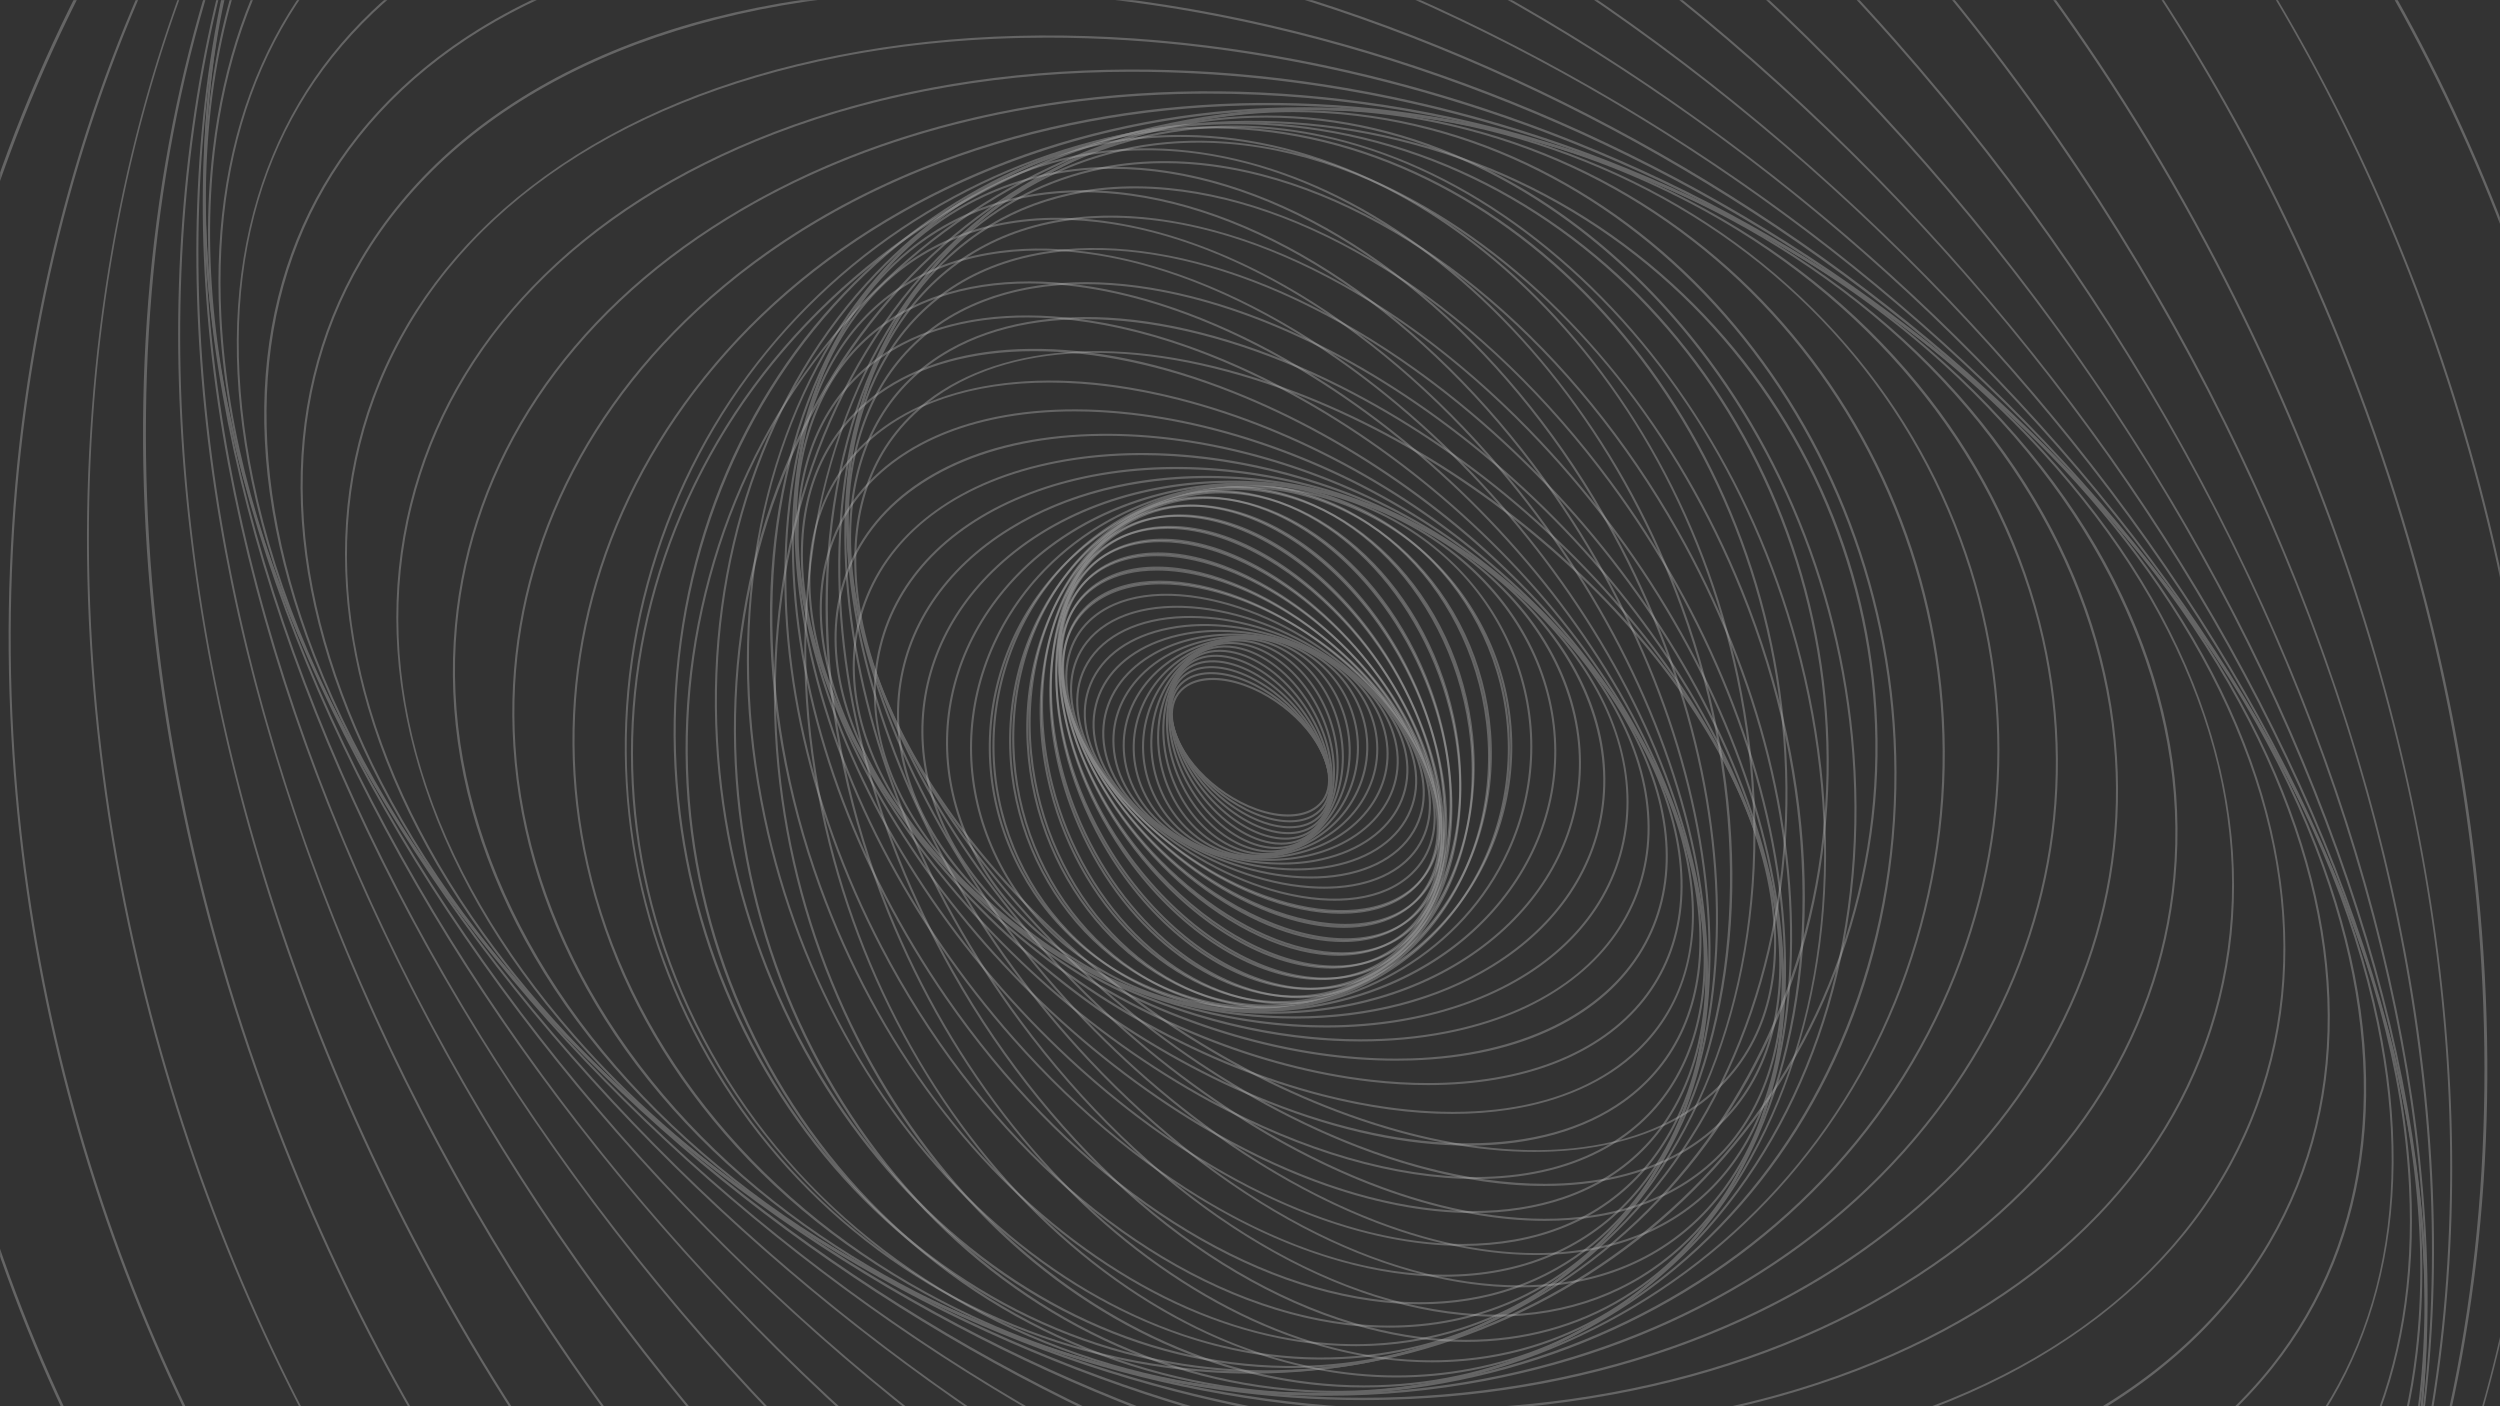 <svg width="1920" height="1080" viewBox="0 0 1920 1080" fill="none" xmlns="http://www.w3.org/2000/svg">
<rect x="0" y="0" width="1920" height="1080" fill="#333333" stroke="none"/>
<mask id="mask0_33_2" style="mask-type:luminance" maskUnits="userSpaceOnUse" x="0" y="0" width="1921" height="1080">
<path d="M1920 0H0V1080H1920V0Z" fill="white"/>
</mask>
<g mask="url(#mask0_33_2)">
<g opacity="0.7">
<mask id="mask1_33_2" style="mask-type:luminance" maskUnits="userSpaceOnUse" x="-4" y="-69" width="1928" height="1286">
<path d="M1923.41 -68.4H-3.4V1216.14H1923.41V-68.4Z" fill="white"/>
</mask>
<g mask="url(#mask1_33_2)">
<g opacity="0.35">
<path d="M989.29 627.14C981.77 627.14 973.37 625.56 964.51 622.37C931.04 610.35 901.82 578.92 899.36 552.31C898.37 541.62 901.72 532.97 909.03 527.31C919.63 519.11 936.83 518.4 956.24 525.37C989.71 537.39 1018.93 568.82 1021.39 595.43C1022.38 606.12 1019.03 614.77 1011.72 620.43C1005.96 624.89 998.25 627.13 989.29 627.13V627.14ZM931.55 522.27C922.88 522.27 915.41 524.38 910 528.57C903.14 533.88 900.01 542.04 900.94 552.17C903.34 578.22 932.1 609.05 965.04 620.88C983.65 627.56 1000.73 626.93 1010.74 619.18C1017.6 613.87 1020.73 605.71 1019.8 595.58C1017.4 569.53 988.64 538.7 955.7 526.87C947.15 523.8 938.92 522.27 931.55 522.27Z" fill="white"/>
<path d="M990.53 631.55C980.33 631.55 968.58 628.47 956.63 622.43C922.75 605.32 896.72 569.7 898.62 543.02C899.34 532.84 903.97 525.05 912.01 520.49C924.57 513.36 944.06 515.16 964.14 525.3C998.02 542.41 1024.05 578.03 1022.15 604.71C1021.43 614.89 1016.8 622.68 1008.76 627.24C1003.68 630.12 997.47 631.55 990.54 631.55H990.53ZM930.23 517.77C923.58 517.77 917.63 519.13 912.78 521.88C905.23 526.17 900.87 533.52 900.19 543.14C898.34 569.24 923.97 604.17 957.33 621.02C976.94 630.92 995.86 632.73 1007.95 625.87C1015.5 621.58 1019.86 614.23 1020.54 604.61C1022.39 578.52 996.76 543.58 963.4 526.73C951.66 520.8 940.15 517.77 930.22 517.77H930.23Z" fill="white"/>
<path d="M990.54 636.15C977.8 636.15 962.83 631 948.15 621.26C914.68 599.06 892.81 559.79 899.38 533.72C901.78 524.19 907.69 517.36 916.48 513.97C931.22 508.27 952.2 512.94 972.6 526.47C1006.07 548.67 1027.94 587.94 1021.37 614.01C1018.97 623.54 1013.06 630.37 1004.27 633.76C1000.13 635.36 995.51 636.14 990.54 636.14V636.15ZM900.92 534.11C894.5 559.58 916.08 598.08 949.03 619.94C969 633.19 989.43 637.8 1003.69 632.29C1011.97 629.09 1017.55 622.63 1019.82 613.63C1026.24 588.16 1004.66 549.66 971.71 527.8C951.74 514.55 931.31 509.94 917.05 515.45C908.77 518.65 903.19 525.11 900.92 534.11Z" fill="white"/>
<path d="M989.36 640.65C974.02 640.65 955.93 632.87 939.26 618.79C907.1 591.62 890.29 549.39 901.79 524.65C905.87 515.87 913.1 510.11 922.7 507.99C939.57 504.27 961.55 512.1 981.48 528.94C1013.64 556.11 1030.45 598.34 1018.95 623.08C1014.87 631.86 1007.64 637.62 998.04 639.74C995.27 640.35 992.37 640.65 989.36 640.65ZM903.24 525.33C892.02 549.46 908.65 590.85 940.29 617.58C959.85 634.1 981.32 641.8 997.7 638.19C1006.79 636.18 1013.64 630.73 1017.51 622.42C1028.72 598.29 1012.1 556.9 980.46 530.17C960.9 513.65 939.44 505.94 923.05 509.56C913.96 511.57 907.11 517.02 903.24 525.33Z" fill="white"/>
<path d="M987.19 644.89C969 644.89 947.9 633.87 930.15 614.96C900.23 583.08 889.37 538.72 905.93 516.07C911.75 508.12 920.38 503.57 930.89 502.93C949.66 501.79 971.98 512.94 990.6 532.78C1020.52 564.66 1031.38 609.02 1014.82 631.67C1009.01 639.62 1000.37 644.17 989.86 644.81C988.98 644.86 988.09 644.89 987.19 644.89ZM907.21 517.01C891.08 539.07 901.89 582.53 931.3 613.87C949.6 633.37 971.47 644.36 989.75 643.22C999.78 642.61 1008 638.29 1013.53 630.73C1029.66 608.67 1018.86 565.21 989.44 533.87C971.14 514.37 949.29 503.39 930.99 504.52C920.96 505.13 912.74 509.45 907.21 517.01Z" fill="white"/>
<path d="M984.08 648.74C982.59 648.74 981.08 648.66 979.54 648.52C959.35 646.55 937.47 632.06 921.01 609.76C894.3 573.58 890.18 528.04 911.83 508.25C919.51 501.23 929.67 498.12 941.21 499.24C961.4 501.21 983.28 515.7 999.74 538C1026.45 574.18 1030.57 619.72 1008.92 639.51C1002.27 645.59 993.75 648.75 984.08 648.75V648.74ZM912.9 509.42C891.84 528.68 896.05 573.27 922.29 608.81C938.49 630.76 959.95 645.01 979.7 646.93C990.78 648.01 1000.52 645.03 1007.85 638.33C1028.91 619.07 1024.7 574.49 998.46 538.94C982.26 516.99 960.8 502.74 941.05 500.82C929.97 499.74 920.24 502.72 912.9 509.42Z" fill="white"/>
<path d="M980.16 652.05C975.95 652.05 971.58 651.47 967.11 650.3C946.22 644.84 925.65 627.22 912.08 603.18C889.55 563.25 892.87 517.61 919.47 501.44C929.2 495.53 941.01 494.15 953.62 497.44C974.51 502.9 995.08 520.52 1008.65 544.56C1031.18 584.49 1027.87 630.13 1001.26 646.3C994.98 650.12 987.83 652.05 980.15 652.05H980.16ZM920.3 502.8C894.42 518.52 891.35 563.2 913.47 602.4C926.83 626.08 947.03 643.41 967.51 648.77C979.7 651.95 991.08 650.64 1000.44 644.95C1026.32 629.23 1029.39 584.55 1007.27 545.35C993.91 521.67 973.71 504.33 953.23 498.98C941.04 495.8 929.66 497.11 920.3 502.8Z" fill="white"/>
<path d="M975.79 654.71C948.09 654.71 918.13 631.12 903.62 595.28C893.5 570.29 892.74 543.32 901.59 523.12C907.4 509.85 916.82 500.45 928.83 495.92C960.12 484.13 999.72 509.49 1017.12 552.46C1027.24 577.45 1028 604.42 1019.15 624.62C1013.34 637.89 1003.92 647.29 991.91 651.82C986.72 653.78 981.3 654.71 975.79 654.71ZM929.4 497.41C917.8 501.78 908.69 510.89 903.05 523.76C894.37 543.57 895.14 570.08 905.1 594.68C922.18 636.85 960.87 661.82 991.35 650.33C1002.95 645.96 1012.06 636.85 1017.7 623.98C1026.38 604.17 1025.61 577.66 1015.65 553.06C998.57 510.89 959.88 485.92 929.4 497.41Z" fill="white"/>
<path d="M971.16 656.71C938.65 656.71 906.21 627.17 895.88 586.15C889.46 560.66 892.62 535.34 904.54 516.67C913.11 503.24 925.31 494.69 939.8 491.94C975.35 485.2 1013.51 516.44 1024.87 561.58C1031.29 587.07 1028.13 612.39 1016.21 631.06C1007.64 644.49 995.44 653.04 980.96 655.79C977.71 656.41 974.44 656.71 971.17 656.71H971.16ZM940.09 493.51C926.04 496.18 914.21 504.48 905.88 517.53C894.19 535.83 891.11 560.7 897.42 585.77C908.58 630.11 945.94 660.82 980.65 654.24C994.7 651.57 1006.53 643.27 1014.86 630.22C1026.55 611.92 1029.63 587.05 1023.32 561.98C1012.16 517.64 974.82 486.93 940.09 493.51Z" fill="white"/>
<path d="M966.82 658.03C928.24 658.03 893.58 621.61 889.12 575.92C886.69 551.06 893.65 527.33 908.2 510.83C919.78 497.7 935.42 490.21 952.22 489.74C991.5 488.63 1027.11 525.47 1031.63 571.83C1034.06 596.7 1027.1 620.42 1012.55 636.92C1000.97 650.05 985.33 657.54 968.53 658.01C967.96 658.03 967.39 658.03 966.82 658.03ZM953.94 491.3C953.38 491.3 952.83 491.3 952.27 491.32C935.91 491.78 920.68 499.08 909.39 511.88C895.13 528.05 888.32 551.33 890.7 575.76C895.08 620.64 929.04 656.43 966.82 656.44C967.38 656.44 967.93 656.44 968.49 656.42C984.85 655.96 1000.08 648.66 1011.37 635.87C1025.63 619.7 1032.44 596.42 1030.06 571.99C1025.68 527.11 991.73 491.31 953.94 491.31V491.3Z" fill="white"/>
<path d="M963.23 658.75C960.45 658.75 957.65 658.58 954.84 658.25C912.53 653.19 880.57 611.25 883.6 564.74C885.14 541.1 895.73 519.48 912.65 505.41C927.76 492.85 946.68 487.2 965.92 489.49C1008.23 494.55 1040.19 536.49 1037.17 583C1035.63 606.64 1025.04 628.26 1008.12 642.33C995.21 653.06 979.53 658.75 963.24 658.75H963.23ZM957.53 490.59C941.61 490.59 926.29 496.15 913.67 506.64C897.08 520.43 886.7 541.64 885.19 564.85C882.22 610.52 913.55 651.72 955.04 656.67C973.84 658.92 992.33 653.39 1007.1 641.11C1023.69 627.32 1034.07 606.11 1035.58 582.9C1038.55 537.23 1007.22 496.03 965.73 491.08C962.99 490.75 960.25 490.59 957.53 490.59Z" fill="white"/>
<path d="M960.86 659.02C953.95 659.02 946.99 658.14 940.12 656.34C895.57 644.73 868.41 598.29 879.57 552.82C885.04 530.52 898.75 511.87 918.17 500.3C937.12 489 959.31 485.84 980.64 491.4C1025.19 503.01 1052.35 549.45 1041.19 594.92C1035.72 617.22 1022.01 635.87 1002.59 647.44C989.74 655.1 975.41 659.02 960.87 659.02H960.86ZM959.89 490.31C945.63 490.31 931.58 494.15 918.98 501.66C899.93 513.02 886.48 531.32 881.11 553.2C870.15 597.83 896.8 643.41 940.52 654.8C961.43 660.25 983.19 657.15 1001.77 646.07C1020.82 634.71 1034.27 616.41 1039.64 594.53C1050.6 549.9 1023.95 504.32 980.24 492.93C973.5 491.17 966.68 490.31 959.9 490.31H959.89Z" fill="white"/>
<path d="M960.02 659C948.19 659 936.19 656.81 924.66 652.17C901.82 642.99 884.43 625.88 875.69 603.99C867.43 583.32 868 560.74 877.29 540.42C897 497.27 950.3 477.15 996.11 495.57C1018.95 504.75 1036.34 521.86 1045.08 543.75C1053.34 564.42 1052.77 587 1043.48 607.32C1028.73 639.61 995.17 659 960.02 659ZM960.72 490.33C926.17 490.33 893.21 509.37 878.72 541.08C869.62 561.01 869.06 583.14 877.15 603.4C885.73 624.88 902.81 641.67 925.24 650.69C970.27 668.79 1022.66 649.04 1042.02 606.66C1051.12 586.73 1051.68 564.6 1043.59 544.34C1035.01 522.86 1017.93 506.07 995.5 497.05C984.16 492.49 972.34 490.33 960.72 490.33Z" fill="white"/>
<path d="M961.82 659.07C943.7 659.07 925.29 654.73 908.77 645.63C885.59 632.87 869.29 612.18 864.05 588.88C859.27 567.65 863.85 545.96 876.93 527.8C905.4 488.3 965.99 476.77 1011.98 502.11C1035.16 514.87 1051.46 535.56 1056.7 558.86C1061.48 580.09 1056.9 601.78 1043.82 619.94C1025.57 645.25 994.14 659.08 961.81 659.08L961.82 659.07ZM958.91 490.25C927.08 490.25 896.16 503.84 878.22 528.74C865.4 546.52 860.92 567.76 865.6 588.54C870.75 611.4 886.76 631.7 909.54 644.25C954.86 669.21 1014.52 657.89 1042.54 619.02C1055.36 601.24 1059.84 580 1055.16 559.22C1050.02 536.36 1034 516.06 1011.22 503.51C994.93 494.54 976.78 490.25 958.91 490.25Z" fill="white"/>
<path d="M966.63 659.64C940.78 659.64 914.32 652.04 892.84 636.69C869.97 620.34 855.97 597.19 854.45 573.18C853.08 551.62 861.69 531.06 878.7 515.3C915.95 480.77 982.89 478.87 1027.92 511.06C1050.79 527.41 1064.79 550.56 1066.31 574.57C1067.68 596.13 1059.07 616.69 1042.06 632.45C1022.58 650.51 994.97 659.64 966.63 659.64ZM954.11 489.67C926.17 489.67 898.97 498.67 879.78 516.46C863.13 531.9 854.69 552 856.03 573.08C857.53 596.62 871.28 619.33 893.76 635.4C938.21 667.17 1004.25 665.32 1040.97 631.28C1057.62 615.84 1066.06 595.74 1064.72 574.66C1063.22 551.12 1049.47 528.41 1026.99 512.34C1005.77 497.17 979.63 489.67 954.11 489.67Z" fill="white"/>
<path d="M974.4 661.16C939.49 661.16 903.06 648.75 877.25 625.37C855.69 605.84 844.58 581.01 846.77 557.25C848.78 535.46 861.54 516.27 882.71 503.22C928.53 474.97 1000.65 483.56 1043.49 522.37C1065.05 541.9 1076.16 566.73 1073.97 590.49C1071.96 612.28 1059.2 631.47 1038.03 644.52C1019.81 655.75 997.43 661.16 974.39 661.16H974.4ZM946.37 488.15C923.62 488.15 901.53 493.49 883.55 504.57C862.82 517.35 850.32 536.11 848.36 557.39C846.22 580.65 857.14 605 878.33 624.19C903.85 647.31 939.88 659.59 974.39 659.59C997.14 659.59 1019.23 654.25 1037.21 643.17C1057.94 630.39 1070.44 611.63 1072.4 590.35C1074.54 567.09 1063.62 542.74 1042.43 523.55C1016.91 500.43 980.88 488.15 946.37 488.15Z" fill="white"/>
<path d="M984.42 664.04C939.47 664.04 891.21 644.64 862.46 611.76C842.85 589.34 835.19 564.3 840.9 541.24C846.34 519.27 863.44 501.76 889.06 491.93C943.01 471.22 1018.92 490.98 1058.29 535.98C1077.9 558.4 1085.56 583.44 1079.85 606.5C1074.41 628.46 1057.31 645.98 1031.69 655.81C1017.15 661.39 1001.01 664.04 984.42 664.04ZM936.38 485.28C919.97 485.28 904.01 487.89 889.63 493.42C864.51 503.06 847.75 520.19 842.44 541.63C836.86 564.17 844.39 588.7 863.65 610.72C902.61 655.26 977.74 674.83 1031.11 654.33C1056.23 644.69 1072.99 627.56 1078.3 606.12C1083.88 583.58 1076.35 559.05 1057.09 537.03C1028.63 504.49 980.86 485.28 936.38 485.28Z" fill="white"/>
<path d="M995.56 668.52C939.97 668.52 878.5 639.29 848.89 596C832.3 571.74 827.99 546.58 836.77 525.17C845.81 503.12 867.47 487.71 897.78 481.78C959.17 469.77 1037.27 501.16 1071.87 551.74C1088.46 576 1092.77 601.16 1083.99 622.57C1074.95 644.62 1053.29 660.03 1022.98 665.96C1014.13 667.69 1004.93 668.52 995.56 668.52ZM925.25 480.8C915.97 480.8 906.86 481.62 898.08 483.34C868.31 489.16 847.06 504.23 838.23 525.77C829.66 546.67 833.91 571.3 850.19 595.1C884.46 645.21 961.83 676.29 1022.66 664.4C1052.43 658.58 1073.68 643.51 1082.51 621.97C1091.08 601.07 1086.82 576.44 1070.55 552.64C1041.22 509.76 980.32 480.8 925.25 480.8Z" fill="white"/>
<path d="M1006.8 674.71C940.1 674.71 864.82 632.29 837 578.31C823.95 553 823.04 528.37 834.43 508.97C847.13 487.34 874.25 474.27 908.84 473.12C976.77 470.88 1055.23 514.07 1083.76 569.44C1096.81 594.75 1097.72 619.38 1086.33 638.78C1073.63 660.41 1046.51 673.48 1011.92 674.63C1010.22 674.69 1008.51 674.71 1006.8 674.71ZM913.97 474.62C912.27 474.62 910.58 474.65 908.89 474.7C874.86 475.83 848.22 488.61 835.8 509.76C824.7 528.67 825.62 552.75 838.41 577.57C866.69 632.44 944.52 675.29 1011.86 673.02C1045.89 671.89 1072.53 659.11 1084.95 637.96C1096.05 619.05 1095.12 594.96 1082.34 570.15C1054.77 516.66 980.12 474.61 913.97 474.61V474.62Z" fill="white"/>
<path d="M1016.97 682.53C1011.05 682.53 1004.91 682.17 998.59 681.45C925.32 673.05 848.45 618.11 827.24 558.97C818.05 533.36 820.49 509.8 834.09 492.64C850.92 471.41 883.02 461.81 922.17 466.3C995.44 474.7 1072.31 529.64 1093.52 588.78C1102.71 614.39 1100.27 637.95 1086.67 655.11C1072.56 672.91 1047.71 682.53 1016.98 682.53H1016.97ZM903.76 466.8C873.52 466.8 849.13 476.21 835.33 493.62C822.08 510.34 819.74 533.35 828.73 558.43C849.76 617.06 926.04 671.53 998.77 679.86C1037.36 684.29 1068.94 674.9 1085.42 654.11C1098.67 637.4 1101.01 614.38 1092.02 589.3C1070.99 530.67 994.71 476.2 921.98 467.87C915.71 467.15 909.63 466.8 903.76 466.8Z" fill="white"/>
<path d="M1025 691.76C1012.03 691.76 997.95 689.89 983.14 686.11C905.93 666.36 832.76 600.07 820.04 538.34C814.76 512.72 820.29 491.25 836.04 476.23C857.35 455.9 894.37 450.58 937.61 461.64C1014.82 481.39 1087.99 547.68 1100.71 609.41C1105.99 635.03 1100.46 656.5 1084.71 671.52C1070.7 684.89 1049.89 691.76 1025 691.76ZM895.73 457.57C871.26 457.57 850.85 464.3 837.14 477.38C821.82 492 816.44 512.96 821.6 538.02C834.21 599.21 906.85 664.95 983.53 684.57C1026.22 695.49 1062.7 690.32 1083.61 670.37C1098.93 655.75 1104.31 634.79 1099.15 609.73C1086.54 548.54 1013.9 482.8 937.22 463.18C922.53 459.42 908.57 457.57 895.74 457.57H895.73Z" fill="white"/>
<path d="M1029.92 701.81C1010.42 701.81 988.47 697.31 965.78 688.29C886.26 656.71 818.99 579.78 815.84 516.82C814.6 492.11 823.2 472.43 840.69 459.9C866.48 441.44 909.2 441.27 954.97 459.45C1034.5 491.03 1101.76 567.96 1104.91 630.92C1106.15 655.63 1097.55 675.31 1080.05 687.84C1067.05 697.15 1049.74 701.81 1029.91 701.81H1029.92ZM890.82 447.51C871.33 447.51 854.35 452.07 841.61 461.19C824.57 473.39 816.21 492.6 817.42 516.74C820.55 579.14 887.36 655.44 966.36 686.81C1011.63 704.79 1053.79 704.69 1079.13 686.55C1096.17 674.35 1104.53 655.14 1103.32 631C1100.19 568.6 1033.38 492.3 954.38 460.92C931.86 451.98 910.11 447.5 890.81 447.5L890.82 447.51Z" fill="white"/>
<path d="M1032.24 712.6C1006.62 712.6 976.86 704.15 946.77 687.74C866.77 644.11 807.64 557.6 814.96 494.9C817.69 471.5 829.29 453.88 848.49 443.94C879.35 427.97 926.25 433.97 973.96 460C1053.96 503.63 1113.09 590.14 1105.77 652.84C1103.04 676.24 1091.44 693.86 1072.24 703.8C1060.84 709.7 1047.25 712.6 1032.24 712.6ZM888.52 436.72C873.76 436.72 860.42 439.56 849.23 445.35C830.52 455.03 819.22 472.23 816.55 495.08C809.3 557.19 868.06 642.99 947.54 686.34C994.79 712.11 1041.13 718.11 1071.52 702.38C1090.23 692.7 1101.53 675.5 1104.2 652.65C1111.45 590.54 1052.69 504.74 973.21 461.39C943.36 445.11 913.85 436.72 888.52 436.72Z" fill="white"/>
<path d="M1031.48 723.5C999.87 723.5 962.57 709.82 926.48 684.24C848.01 628.62 799.25 533.91 817.78 473.12C824.43 451.31 839.04 435.99 860.03 428.82C896.06 416.51 946.25 429.48 994.28 463.53C1072.75 519.15 1121.51 613.86 1102.98 674.65C1096.33 696.46 1081.72 711.78 1060.73 718.95C1051.77 722.01 1041.94 723.51 1031.49 723.51L1031.48 723.5ZM889.3 425.83C879.01 425.83 869.35 427.3 860.54 430.31C840.05 437.31 825.79 452.27 819.3 473.57C800.95 533.76 849.45 627.68 927.4 682.94C963.22 708.33 1000.2 721.91 1031.45 721.92C1041.74 721.92 1051.4 720.45 1060.21 717.44C1080.7 710.44 1094.96 695.48 1101.45 674.18C1119.8 613.99 1071.3 520.07 993.35 464.82C957.53 439.43 920.55 425.84 889.29 425.84L889.3 425.83Z" fill="white"/>
<path d="M1028.01 734.05C990.14 734.05 945.56 713.78 905.29 677.6C830.5 610.38 794.25 509.19 824.49 452.02C835.09 431.99 852.84 419.24 875.82 415.15C916.81 407.86 969.01 428.42 1015.45 470.16C1090.24 537.38 1126.49 638.57 1096.25 695.74C1085.65 715.77 1067.9 728.52 1044.92 732.61C1039.47 733.58 1033.81 734.06 1028 734.06L1028.01 734.05ZM892.77 415.28C887.04 415.28 881.48 415.75 876.11 416.71C853.62 420.71 836.26 433.18 825.9 452.76C795.98 509.32 832.07 609.65 906.35 676.41C952.43 717.82 1004.13 738.24 1044.64 731.03C1067.13 727.03 1084.49 714.56 1094.85 694.98C1124.77 638.42 1088.68 538.09 1014.4 471.33C974.43 435.41 930.23 415.28 892.77 415.28Z" fill="white"/>
<path d="M1022.31 743.89C977.51 743.89 925.86 715.55 883.68 667.72C814.8 589.62 793.1 483.98 835.3 432.23C850.03 414.17 871.17 404.36 896.42 403.87C941.66 403.01 994.27 431.46 1037.08 480.02C1105.96 558.12 1127.66 663.76 1085.46 715.51C1070.73 733.57 1049.59 743.38 1024.34 743.87C1023.67 743.88 1022.99 743.89 1022.31 743.89ZM898.45 405.44C897.78 405.44 897.11 405.44 896.45 405.46C871.68 405.94 850.96 415.54 836.53 433.23C794.8 484.4 816.48 589.12 884.87 666.66C926.75 714.15 977.96 742.29 1022.31 742.29C1022.98 742.29 1023.65 742.29 1024.31 742.27C1049.08 741.79 1069.8 732.19 1084.23 714.5C1125.96 663.33 1104.28 558.61 1035.89 481.07C994.01 433.58 942.8 405.44 898.45 405.44Z" fill="white"/>
<path d="M1014.33 752.7C1009.23 752.7 1004.01 752.33 998.68 751.58C950.43 744.82 899.39 708.56 862.15 654.58C801.48 566.65 796.14 458.89 850.26 414.37C869.49 398.55 894.32 392.25 922.08 396.14C970.33 402.9 1021.37 439.16 1058.61 493.14C1119.28 581.07 1124.62 688.83 1070.5 733.35C1054.97 746.13 1035.77 752.69 1014.33 752.69V752.7ZM906.43 396.63C885.35 396.63 866.5 403.07 851.26 415.61C797.77 459.61 803.24 566.41 863.45 653.69C900.44 707.3 951.08 743.31 998.9 750.01C1026.21 753.84 1050.62 747.65 1069.49 732.13C1122.98 688.13 1117.51 581.32 1057.3 494.05C1020.31 440.44 969.67 404.43 921.85 397.73C916.6 396.99 911.45 396.63 906.43 396.63Z" fill="white"/>
<path d="M1004.63 760.19C992.85 760.19 980.59 758.28 968.08 754.44C918.68 739.3 871.27 695.86 841.27 638.25C791.08 541.89 803.67 434.6 869.34 399.1C893.56 386.01 922.37 384 952.68 393.29C1002.08 408.43 1049.49 451.87 1079.49 509.48C1129.68 605.84 1117.09 713.13 1051.42 748.63C1037.2 756.32 1021.39 760.18 1004.63 760.18V760.19ZM916.13 389.14C899.62 389.14 884.07 392.94 870.09 400.5C805.18 435.59 792.88 541.92 842.68 637.51C872.5 694.75 919.55 737.9 968.55 752.92C998.44 762.08 1026.84 760.12 1050.67 747.23C1115.58 712.14 1127.88 605.81 1078.08 510.22C1048.26 452.98 1001.21 409.83 952.21 394.81C939.86 391.02 927.76 389.14 916.13 389.14Z" fill="white"/>
<path d="M994.03 766.09C925.95 766.09 853.64 706.82 821.62 618.84C810.76 589 805.31 557.59 805.85 528C806.37 499.34 812.48 472.25 823.52 449.66C838.83 418.3 862.65 396.63 892.4 387C968.9 362.23 1061.64 425.88 1099.13 528.9C1109.99 558.74 1115.44 590.15 1114.9 619.74C1114.38 648.4 1108.27 675.49 1097.23 698.08C1081.92 729.44 1058.1 751.11 1028.35 760.74C1017.18 764.36 1005.66 766.09 994.03 766.09ZM926.76 383.24C915.27 383.24 903.91 384.95 892.89 388.52C863.56 398.02 840.07 419.4 824.95 450.36C802.37 496.61 801.68 559.39 823.12 618.3C860.32 720.52 952.17 783.74 1027.87 759.22C1057.2 749.72 1080.69 728.34 1095.81 697.38C1118.39 651.13 1119.08 588.35 1097.64 529.44C1065.85 442.1 994.17 383.23 926.77 383.23L926.76 383.24Z" fill="white"/>
<path d="M983.11 770.4C902.96 770.4 824.95 696.54 803.84 596.6C791.17 536.63 801.03 477.7 830.88 434.93C852.96 403.3 883.5 383.85 919.19 378.68C1005.48 366.18 1094.18 443.56 1116.91 551.16C1129.58 611.13 1119.72 670.06 1089.87 712.83C1067.79 744.46 1037.25 763.91 1001.56 769.08C995.42 769.97 989.25 770.4 983.11 770.4ZM937.66 378.93C931.58 378.93 925.5 379.36 919.42 380.24C884.17 385.35 854.01 404.57 832.18 435.83C802.58 478.24 792.81 536.72 805.39 596.26C827.95 703.06 915.85 779.88 1001.32 767.49C1036.57 762.38 1066.74 743.16 1088.56 711.9C1118.16 669.49 1127.93 611.01 1115.35 551.47C1094.39 452.27 1017.05 378.93 937.65 378.93H937.66Z" fill="white"/>
<path d="M973.2 773.12C972.6 773.12 971.99 773.12 971.39 773.11C876.66 771.95 794.63 681.66 788.52 571.82C785.29 513.75 804.02 458.95 839.9 421.48C869.32 390.76 908.18 374.11 949.35 374.62C1044.08 375.78 1126.11 466.07 1132.22 575.91C1135.45 633.98 1116.72 688.78 1080.84 726.24C1051.85 756.51 1013.69 773.11 973.2 773.11V773.12ZM947.55 376.21C907.5 376.21 869.75 392.64 841.06 422.59C805.48 459.74 786.91 514.1 790.12 571.74C796.18 680.75 877.51 770.38 971.42 771.52C972.02 771.52 972.61 771.53 973.21 771.53C1013.26 771.53 1051.01 755.1 1079.7 725.15C1115.28 688 1133.85 633.64 1130.64 576C1124.58 466.98 1043.25 377.36 949.34 376.22C948.74 376.22 948.14 376.21 947.55 376.21Z" fill="white"/>
<path d="M965.33 774.5C956.38 774.5 947.36 773.8 938.34 772.38C836.86 756.42 764.17 654.4 776.3 544.95C779.4 516.93 787.71 490.68 800.98 466.93C813.81 443.98 830.61 424.47 850.94 408.95C888.94 379.93 935.63 368 982.41 375.35C1083.89 391.31 1156.58 493.33 1144.45 602.78C1141.35 630.8 1133.04 657.05 1119.77 680.8C1106.94 703.75 1090.14 723.26 1069.81 738.78C1039.14 762.2 1002.8 774.5 965.33 774.5ZM938.59 770.81C984.94 778.1 1031.19 766.28 1068.85 737.52C1109.86 706.2 1136.84 657.02 1142.87 602.6C1154.9 493.99 1082.81 392.75 982.16 376.92C935.82 369.63 889.56 381.45 851.9 410.21C810.89 441.53 783.91 490.71 777.88 545.13C765.85 653.74 837.94 754.98 938.59 770.81Z" fill="white"/>
<path d="M960.64 774.96C941.37 774.96 921.99 772.16 903 766.5C796.79 734.87 736.11 622.72 767.74 516.5C799.38 410.28 911.53 349.61 1017.74 381.24C1069.19 396.56 1111.6 431.01 1137.15 478.23C1162.7 525.45 1168.33 579.79 1153 631.24C1137.68 682.69 1103.23 725.1 1056.01 750.65C1026.22 766.77 993.59 774.96 960.64 774.96ZM903.46 764.97C954.5 780.17 1008.42 774.59 1055.26 749.24C1102.11 723.9 1136.28 681.82 1151.48 630.78C1166.68 579.73 1161.1 525.82 1135.75 478.98C1110.41 432.14 1068.33 397.96 1017.29 382.76C911.91 351.38 800.65 411.57 769.27 516.95C737.89 622.33 798.08 733.59 903.46 764.97Z" fill="white"/>
</g>
<g opacity="0.35">
<path d="M1030.25 700.52C1012.34 700.52 992.32 696.74 971.18 689.15C891.28 660.44 821.51 585.48 815.66 522.05C813.33 496.8 821.2 476.4 838.42 463.07C863.53 443.63 904.41 441.99 950.6 458.59C1030.5 487.3 1100.27 562.26 1106.12 625.69C1108.45 650.94 1100.58 671.34 1083.36 684.67C1069.74 695.21 1051.48 700.52 1030.25 700.52ZM891.53 448.81C870.66 448.81 852.74 454.01 839.4 464.33C822.63 477.31 814.97 497.22 817.25 521.91C823.05 584.78 892.34 659.14 971.72 687.66C1017.38 704.06 1057.72 702.52 1082.39 683.42C1099.16 670.44 1106.82 650.53 1104.54 625.84C1098.74 562.96 1029.45 488.61 950.07 460.09C929.1 452.56 909.25 448.81 891.53 448.81Z" fill="white"/>
<path d="M1033.2 711.11C1008.92 711.11 980.92 703.76 952.39 689.35C871.49 648.5 809.35 563.54 813.86 499.96C815.56 475.94 826.48 457.56 845.42 446.81C875.22 429.9 921.56 434.23 969.39 458.38C1050.29 499.23 1112.43 584.19 1107.92 647.77C1106.22 671.79 1095.3 690.17 1076.36 700.92C1064.34 707.74 1049.62 711.11 1033.2 711.11ZM888.59 438.21C872.45 438.21 858 441.51 846.2 448.2C827.74 458.67 817.11 476.61 815.44 500.08C810.97 563.08 872.73 647.35 953.1 687.93C1000.46 711.84 1046.24 716.18 1075.57 699.54C1094.03 689.07 1104.66 671.13 1106.33 647.66C1110.8 584.67 1049.04 500.39 968.67 459.81C940.35 445.51 912.6 438.21 888.59 438.21Z" fill="white"/>
<path d="M1033.23 722.14C1002.91 722.14 967.21 709.85 932.2 686.62C852.3 633.61 800.03 539.96 815.69 477.86C821.36 455.38 835.3 439.26 856.02 431.25C891.04 417.7 940.98 428.87 989.6 461.13C1069.5 514.14 1121.77 607.79 1106.11 669.89C1100.44 692.37 1086.5 708.49 1065.78 716.5C1055.98 720.29 1045.01 722.15 1033.24 722.15L1033.23 722.14ZM888.58 427.18C876.99 427.18 866.21 429 856.58 432.73C836.37 440.55 822.76 456.29 817.22 478.25C801.72 539.75 853.68 632.63 933.07 685.3C981.26 717.27 1030.65 728.38 1065.2 715.02C1085.41 707.2 1099.02 691.46 1104.56 669.5C1120.07 608 1068.1 515.12 988.71 462.45C953.95 439.39 918.57 427.19 888.58 427.19V427.18Z" fill="white"/>
<path d="M1030.4 732.93C993.87 732.93 950.75 714.36 910.98 680.76C834.21 615.9 794.02 515.21 821.4 456.3C831.04 435.57 848.11 421.97 870.77 416.97C910.9 408.12 963.25 426.81 1010.8 466.98C1087.57 531.84 1127.76 632.53 1100.38 691.44C1090.74 712.17 1073.67 725.77 1051.01 730.77C1044.44 732.22 1037.55 732.93 1030.4 732.93ZM891.41 416.39C884.37 416.39 877.58 417.09 871.12 418.52C848.96 423.41 832.27 436.7 822.85 456.97C795.75 515.27 835.75 615.12 912.01 679.55C951.49 712.9 994.24 731.35 1030.37 731.35C1037.41 731.35 1044.2 730.65 1050.66 729.22C1072.82 724.33 1089.51 711.04 1098.93 690.77C1126.03 632.47 1086.03 532.62 1009.77 468.19C970.29 434.84 927.54 416.39 891.41 416.39Z" fill="white"/>
<path d="M1025.19 743.1C981.87 743.1 931.56 716.79 889.21 671.66C817.81 595.58 791.79 489.81 831.21 435.9C844.96 417.1 865.37 406.36 890.25 404.83C934.94 402.11 988.14 428.73 1032.58 476.08C1103.98 552.16 1130 657.93 1090.58 711.84C1076.83 730.64 1056.42 741.38 1031.54 742.9C1029.45 743.03 1027.33 743.09 1025.2 743.09L1025.19 743.1ZM896.61 406.23C894.5 406.23 892.42 406.29 890.35 406.42C865.96 407.91 845.95 418.43 832.5 436.84C793.51 490.17 819.47 595.02 890.37 670.58C932.42 715.39 982.31 741.51 1025.18 741.52C1027.29 741.52 1029.37 741.46 1031.44 741.33C1055.83 739.84 1075.84 729.32 1089.3 710.91C1128.29 657.58 1102.33 552.73 1031.43 477.17C989.38 432.36 939.49 406.23 896.62 406.23H896.61Z" fill="white"/>
<path d="M1017.75 752.32C1014.22 752.32 1010.63 752.14 1006.98 751.79C958.87 747.1 906.68 712.52 867.38 659.28C803.65 572.94 793.7 464.39 845.21 417.3C863.38 400.68 887.45 393.3 914.81 395.97C962.92 400.66 1015.11 435.24 1054.41 488.48C1118.14 574.82 1128.08 683.37 1076.58 730.46C1060.83 744.86 1040.66 752.32 1017.75 752.32ZM904.05 397.02C881.54 397.02 861.73 404.34 846.28 418.46C795.36 465.02 805.4 572.62 868.66 658.32C907.7 711.21 959.46 745.55 1007.13 750.2C1034.03 752.81 1057.67 745.59 1075.51 729.28C1126.43 682.72 1116.39 575.12 1053.13 489.42C1014.09 436.53 962.33 402.19 914.66 397.54C911.06 397.19 907.53 397.02 904.05 397.02Z" fill="white"/>
<path d="M1008.35 760.26C998.35 760.26 987.97 758.88 977.35 756.1C927.54 743.08 878.46 701.03 846.06 643.6C792.31 548.34 800.09 439.55 863.4 401.09C886.47 387.07 914.5 383.8 944.46 391.63C994.27 404.65 1043.35 446.7 1075.75 504.13C1129.5 599.39 1121.72 708.18 1058.41 746.64C1043.52 755.69 1026.56 760.26 1008.36 760.26H1008.35ZM913.45 389.07C895.53 389.07 878.85 393.56 864.22 402.45C801.64 440.47 794.11 548.3 847.44 642.82C879.63 699.88 928.34 741.65 977.75 754.56C1007.28 762.27 1034.88 759.07 1057.58 745.28C1120.16 707.26 1127.69 599.43 1074.36 504.91C1042.17 447.85 993.45 406.08 944.05 393.17C933.56 390.43 923.32 389.07 913.45 389.07Z" fill="white"/>
<path d="M997.84 766.65C931.87 766.65 860.44 710.33 825.81 624.81C801.65 565.15 799.83 500.78 820.92 452.61C834.73 421.07 857.11 398.72 885.63 387.97C960.11 359.9 1054.46 420.45 1095.96 522.95C1120.12 582.61 1121.94 646.98 1100.85 695.15C1087.04 726.69 1064.66 749.05 1036.14 759.8C1023.81 764.45 1010.93 766.67 997.84 766.67V766.65ZM923.99 382.68C911.07 382.68 898.37 384.87 886.2 389.45C858.09 400.05 836.02 422.11 822.38 453.24C801.45 501.02 803.29 564.93 827.28 624.2C861.66 709.11 932.47 765.05 997.79 765.06C1010.71 765.06 1023.41 762.87 1035.58 758.29C1063.69 747.69 1085.76 725.63 1099.4 694.5C1120.33 646.72 1118.49 582.81 1094.5 523.54C1060.12 438.63 989.31 382.68 923.99 382.68Z" fill="white"/>
<path d="M986.75 771.44C909.29 771.44 831.93 700.94 807.29 603.05C791.97 542.22 799.5 481.79 827.93 437.28C848.33 405.34 877.31 385.01 911.76 378.47C996.45 362.41 1087.4 436.97 1114.51 544.68C1129.83 605.51 1122.3 665.94 1093.87 710.45C1073.47 742.39 1044.49 762.72 1010.04 769.26C1002.31 770.73 994.53 771.44 986.75 771.44ZM935.06 377.89C927.37 377.89 919.68 378.59 912.04 380.04C878.04 386.49 849.41 406.58 829.26 438.14C801.06 482.29 793.62 542.26 808.83 602.67C833.29 699.84 909.99 769.85 986.73 769.86C994.42 769.86 1002.11 769.16 1009.75 767.71C1043.75 761.26 1072.38 741.17 1092.53 709.61C1120.73 665.46 1128.17 605.49 1112.96 545.08C1088.5 447.91 1011.8 377.89 935.06 377.89Z" fill="white"/>
<path d="M976.35 774.61C884.37 774.61 801.73 687.69 791.09 578.68C785.3 519.35 801.88 462.76 836.58 423.42C864.15 392.16 901.37 374.32 941.36 373.21C1034.95 370.58 1119.9 458.46 1130.69 569.09C1136.48 628.42 1119.9 685.01 1085.2 724.35C1057.62 755.61 1020.41 773.45 980.42 774.56C979.06 774.6 977.7 774.62 976.34 774.62L976.35 774.61ZM941.41 374.78C901.86 375.89 865.05 393.53 837.77 424.46C803.36 463.47 786.92 519.63 792.67 578.52C803.23 686.73 885.16 773.02 976.34 773.02C977.68 773.02 979.03 773 980.37 772.96C1019.92 771.85 1056.73 754.21 1084.01 723.28C1118.42 684.27 1134.86 628.12 1129.11 569.22C1118.39 459.41 1034.15 372.18 941.41 374.78Z" fill="white"/>
<path d="M967.73 776.33C961.1 776.33 954.43 775.93 947.75 775.14C846.84 763.08 770.63 663 777.85 552.05C781.52 495.66 806.77 444.08 847.13 410.54C883.14 380.61 928.21 367.14 974.04 372.62C1074.95 384.68 1151.16 484.75 1143.94 595.71C1140.27 652.1 1115.02 703.68 1074.66 737.22C1043.9 762.78 1006.54 776.34 967.74 776.34L967.73 776.33ZM954.06 373C915.63 373 878.62 386.43 848.15 411.75C808.13 445.01 783.08 496.18 779.44 552.14C772.27 662.27 847.86 761.59 947.94 773.55C993.33 778.97 1037.97 765.63 1073.64 735.98C1113.66 702.72 1138.71 651.55 1142.35 595.59C1149.52 485.46 1073.93 386.14 973.85 374.18C967.23 373.39 960.62 373 954.06 373Z" fill="white"/>
<path d="M962.06 776.98C945.57 776.98 928.98 774.87 912.59 770.6C806.33 742.91 741.54 632.13 768.17 523.66C781.23 470.48 813.92 425.98 860.23 398.37C905.43 371.43 958.34 363.89 1009.2 377.14C1115.46 404.83 1180.25 515.61 1153.62 624.08C1140.56 677.26 1107.87 721.76 1061.56 749.37C1030.92 767.63 996.74 776.98 962.06 776.98ZM959.73 372.35C925.33 372.35 891.43 381.62 861.04 399.74C815.1 427.13 782.66 471.27 769.71 524.04C743.29 631.67 807.56 741.59 912.99 769.07C963.44 782.22 1015.91 774.74 1060.74 748.01C1106.68 720.62 1139.12 676.48 1152.07 623.71C1178.49 516.08 1114.22 406.16 1008.79 378.68C992.54 374.44 976.07 372.35 959.72 372.35H959.73Z" fill="white"/>
<path d="M960.04 776.94C931.81 776.94 903.16 771.7 875.63 760.63C848.15 749.58 823.92 733.69 803.61 713.41C783.99 693.81 768.91 671.03 758.79 645.7C739.1 596.41 740.46 542.58 762.6 494.1C809.62 391.14 936.83 343.15 1046.16 387.11C1073.64 398.16 1097.87 414.05 1118.18 434.33C1137.8 453.93 1152.88 476.71 1163 502.04C1182.69 551.33 1181.33 605.17 1159.19 653.64C1124.01 730.67 1043.93 776.93 960.05 776.94H960.04ZM961.73 372.39C878.45 372.39 798.97 418.3 764.05 494.76C742.09 542.84 740.75 596.23 760.27 645.11C780.96 696.91 822.14 737.41 876.22 759.15C903.56 770.14 932.02 775.34 960.05 775.34C1043.33 775.34 1122.81 729.43 1157.73 652.97C1179.69 604.89 1181.03 551.5 1161.51 502.62C1140.82 450.82 1099.64 410.32 1045.56 388.58C1018.22 377.59 989.76 372.39 961.73 372.39Z" fill="white"/>
<path d="M964.29 777.25C919.95 777.25 876.27 766.27 837.65 745.01C809.41 729.46 785.7 709.46 767.17 685.57C749.27 662.48 737.07 636.93 730.93 609.63C719.54 559.03 730.45 507.32 761.65 464.04C794.59 418.35 846.27 386.81 907.19 375.24C968.09 363.67 1030.93 373.44 1084.13 402.74C1112.37 418.29 1136.08 438.29 1154.61 462.18C1172.51 485.27 1184.71 510.82 1190.85 538.12C1202.24 588.72 1191.33 640.43 1160.13 683.71C1127.19 729.4 1075.51 760.94 1014.59 772.51C997.89 775.68 981.04 777.25 964.28 777.25H964.29ZM957.39 372.2C880.71 372.2 806.19 404.96 762.94 464.96C732.01 507.87 721.19 559.12 732.48 609.27C744.89 664.4 783.5 713.36 838.42 743.61C947.59 803.73 1091.33 776.44 1158.84 682.77C1189.77 639.86 1200.59 588.61 1189.3 538.46C1176.89 483.33 1138.28 434.37 1083.36 404.12C1044.12 382.51 1000.42 372.19 957.39 372.19V372.2Z" fill="white"/>
<path d="M975.78 778.59C911.62 778.59 849.36 759.23 799.56 723.63C771.71 703.72 749.56 680.1 733.71 653.4C718.39 627.59 709.72 600.25 707.94 572.13C704.68 520.76 725.21 471.77 765.75 434.19C808.86 394.23 869.69 371.17 937.02 369.28C1004.35 367.37 1070.11 386.85 1122.23 424.11C1150.08 444.02 1172.23 467.64 1188.08 494.34C1203.4 520.15 1212.07 547.49 1213.85 575.61C1217.11 626.98 1196.58 675.97 1156.04 713.55C1112.93 753.51 1052.1 776.57 984.76 778.46C981.76 778.54 978.76 778.59 975.77 778.59H975.78ZM945.88 370.83C878.58 370.83 813.07 392.5 766.83 435.36C726.64 472.61 706.29 521.15 709.52 572.04C713.13 628.83 746.28 683.61 800.48 722.35C851.55 758.85 914.47 776.92 975.91 776.92C1043.21 776.92 1108.72 755.25 1154.96 712.39C1195.15 675.14 1215.5 626.6 1212.27 575.71C1208.66 518.92 1175.51 464.14 1121.31 425.4C1070.24 388.9 1007.31 370.83 945.88 370.83Z" fill="white"/>
<path d="M994.75 782.26C980.62 782.26 966.25 781.41 951.75 779.68C879.18 771.03 811.9 741.51 762.29 696.57C736.02 672.78 716.37 646.23 703.88 617.67C691.8 590.06 686.98 561.94 689.54 534.1C694.32 482.19 724.74 436.47 775.21 405.36C828.27 372.65 897.46 359.4 970.04 368.06C1042.61 376.71 1109.89 406.23 1159.5 451.17C1185.77 474.96 1205.42 501.51 1217.91 530.07C1229.99 557.68 1234.81 585.8 1232.25 613.64C1227.47 665.55 1197.05 711.27 1146.58 742.38C1104.12 768.55 1051.33 782.27 994.75 782.27V782.26ZM927.29 367.18C872.52 367.18 819.34 380.03 776.04 406.72C726.01 437.56 695.85 482.85 691.12 534.25C685.95 590.39 712.28 649.13 763.35 695.39C865.26 787.71 1036.8 808.18 1145.74 741.02C1195.77 710.18 1225.93 664.89 1230.66 613.49C1235.83 557.35 1209.5 498.61 1158.43 452.35C1097.02 396.72 1010.32 367.18 927.29 367.18Z" fill="white"/>
<path d="M1018.26 789.16C985.05 789.16 950.58 784.69 916.11 775.72C839.69 755.82 772.49 716.15 726.88 664.01C703.29 637.04 686.9 608.44 678.18 578.99C669.74 550.51 668.81 522.55 675.42 495.88C688.38 443.56 729.15 401.83 790.24 378.38C852.74 354.38 929.25 352.13 1005.67 372.02C1082.09 391.92 1149.29 431.59 1194.9 483.73C1218.49 510.7 1234.87 539.3 1243.6 568.75C1252.04 597.23 1252.97 625.19 1246.36 651.86C1233.4 704.18 1192.62 745.91 1131.53 769.36C1097.22 782.53 1058.68 789.16 1018.25 789.16H1018.26ZM903.31 360.29C863.82 360.29 825.43 366.58 790.82 379.87C730.23 403.13 689.8 444.47 676.97 496.27C663.49 550.69 681.65 609.89 728.08 662.97C821.81 770.12 1002.55 817.19 1130.97 767.88C1191.56 744.62 1231.99 703.28 1244.82 651.48C1258.29 597.07 1240.14 537.86 1193.71 484.78C1125.24 406.51 1010.33 360.29 903.32 360.29H903.31Z" fill="white"/>
<path d="M1044.7 799.84C990.92 799.84 933.78 788.43 878.54 766.23C799.9 734.63 734.51 684.94 694.42 626.31C654.84 568.44 644.55 508.47 665.46 457.47C675.92 431.95 693.59 410.04 717.98 392.37C743.2 374.1 774.49 361.21 810.97 354.08C882.12 340.16 964.62 349.9 1043.25 381.5C1121.89 413.1 1187.28 462.79 1227.37 521.42C1266.95 579.29 1277.24 639.26 1256.33 690.26C1245.87 715.78 1228.2 737.69 1203.81 755.36C1178.59 773.63 1147.3 786.52 1110.81 793.65C1089.64 797.79 1067.46 799.84 1044.69 799.84H1044.7ZM876.61 349.54C854.29 349.54 832.38 351.52 811.28 355.64C739.51 369.68 688.24 406.06 666.93 458.07C646.24 508.56 656.47 567.99 695.74 625.41C766.28 728.55 912.74 798.18 1045.2 798.19C1067.52 798.19 1089.43 796.21 1110.53 792.09C1182.3 778.05 1233.57 741.67 1254.88 689.66C1275.57 639.17 1265.34 579.74 1226.07 522.32C1155.53 419.18 1009.07 349.54 876.61 349.54Z" fill="white"/>
<path d="M1072.07 814.61C996.68 814.61 914.73 792.23 839.82 751C760.78 707.49 699.03 648.18 665.96 584.01C634.85 523.65 632.65 464.96 659.77 418.78C674.64 393.46 697.34 373.14 727.26 358.41C758.18 343.18 795.21 334.75 837.32 333.35C916.05 330.75 1002.93 353.26 1081.96 396.76C1161 440.27 1222.75 499.58 1255.82 563.75C1286.93 624.11 1289.13 682.79 1262.01 728.98C1247.14 754.3 1224.44 774.61 1194.52 789.35C1163.6 804.58 1126.57 813.01 1084.46 814.41C1080.35 814.55 1076.21 814.61 1072.06 814.61H1072.07ZM849.58 334.72C845.49 334.72 841.43 334.79 837.37 334.92C755.36 337.64 691.13 368.5 661.14 419.57C634.31 465.27 636.52 523.41 667.37 583.27C733.66 711.91 913.16 813 1072.2 813.01C1076.29 813.01 1080.35 812.94 1084.41 812.81C1166.42 810.09 1230.65 779.23 1260.64 728.16C1287.47 682.46 1285.26 624.32 1254.41 564.46C1188.12 435.82 1008.62 334.72 849.58 334.72Z" fill="white"/>
<path d="M1096.65 833.37C1082.49 833.37 1067.8 832.52 1052.67 830.78C967.72 821.05 878.3 785.22 800.86 729.89C723.4 674.55 667.2 606.31 642.61 537.75C620.71 476.69 626.48 420.57 658.86 379.72C698.97 329.12 775.6 306.25 869.11 316.96C954.06 326.69 1043.49 362.52 1120.92 417.85C1198.38 473.19 1254.58 541.43 1279.17 609.99C1301.07 671.05 1295.3 727.17 1262.92 768.02C1229.3 810.43 1170.02 833.37 1096.65 833.37ZM825.13 315.96C752.25 315.96 693.43 338.68 660.12 380.71C628.09 421.12 622.41 476.7 644.12 537.21C694.68 678.18 878.04 809.16 1052.86 829.19C1067.93 830.92 1082.57 831.77 1096.67 831.77C1169.55 831.77 1228.37 809.05 1261.68 767.02C1293.71 726.62 1299.39 671.03 1277.68 610.52C1227.12 469.55 1043.76 338.57 868.94 318.54C853.87 316.81 839.23 315.96 825.13 315.96Z" fill="white"/>
<path d="M1115.31 855.49C1084.26 855.49 1050.95 850.98 1015.77 841.98C926.24 819.08 836.34 769.71 762.63 702.96C688.89 636.18 640.15 559.99 625.41 488.42C619.08 457.7 619.32 429.22 626.12 403.76C632.7 379.13 645.26 357.84 663.45 340.49C687.85 317.22 722.28 301.64 763.03 295.44C805.71 288.94 853.81 292.42 906.01 305.77C995.54 328.67 1085.43 378.04 1159.15 444.79C1232.89 511.57 1281.62 587.76 1296.37 659.33C1302.7 690.05 1302.46 718.53 1295.66 743.99C1289.08 768.62 1276.52 789.91 1258.33 807.26C1233.93 830.53 1199.5 846.11 1158.75 852.31C1144.83 854.43 1130.33 855.49 1115.3 855.49H1115.31ZM805.87 293.82C746.88 293.82 697.66 310.06 664.55 341.63C627.5 376.96 614.51 427.61 626.97 488.09C657.28 635.23 831.87 793.29 1016.16 840.43C1118.93 866.72 1206.8 854.21 1257.23 806.1C1294.28 770.76 1307.27 720.12 1294.81 659.64C1264.5 512.5 1089.91 354.44 905.62 307.3C870.31 298.27 836.74 293.81 805.86 293.81L805.87 293.82Z" fill="white"/>
<path d="M1127.53 879.84C1080.24 879.84 1028.71 868.89 974.26 847.27C882.05 810.65 793.95 747.83 726.17 670.37C658.35 592.87 618.99 509.99 615.33 436.98C612.38 378.11 632.83 331.24 674.48 301.42C704.31 280.06 744.46 268.47 790.59 267.92C838.89 267.35 891.67 278.29 947.52 300.47C1039.73 337.09 1127.83 399.91 1195.61 477.37C1263.43 554.87 1302.79 637.75 1306.45 710.76C1309.4 769.63 1288.95 816.5 1247.3 846.32C1217.47 867.68 1177.31 879.27 1131.19 879.82C1129.97 879.83 1128.74 879.84 1127.52 879.84H1127.53ZM794.08 269.7C747.09 269.7 706.14 280.71 675.41 302.71C634.23 332.2 614 378.6 616.92 436.9C624.44 586.96 785 770.39 974.85 845.79C1028.98 867.29 1081.29 878.03 1127.71 878.04C1174.7 878.04 1215.65 867.03 1246.38 845.03C1287.56 815.54 1307.79 769.14 1304.87 710.84C1297.35 560.77 1136.79 377.35 946.94 301.95C892.81 280.45 840.5 269.7 794.08 269.7Z" fill="white"/>
<path d="M1133.26 905.5C1072.01 905.5 1000.81 885.28 928.82 846.01C836.07 795.42 752.16 719.59 692.57 632.49C632.94 545.33 604.77 457.3 613.26 384.6C619.77 328.86 647.37 286.9 693.09 263.24C766.76 225.11 878.87 239.5 992.98 301.74C1085.73 352.33 1169.64 428.16 1229.23 515.26C1288.86 602.42 1317.03 690.45 1308.54 763.15C1302.03 818.89 1274.43 860.85 1228.71 884.51C1201.52 898.58 1169.09 905.5 1133.26 905.5ZM788.55 243.82C752.97 243.82 720.8 250.68 693.82 264.64C648.6 288.05 621.28 329.59 614.84 384.77C606.39 457.08 634.46 544.74 693.88 631.58C753.33 718.48 837.04 794.13 929.58 844.61C1001.34 883.75 1072.28 903.91 1133.25 903.92C1168.83 903.92 1201 897.06 1227.98 883.1C1273.2 859.69 1300.52 818.15 1306.96 762.97C1315.41 690.66 1287.34 603 1227.92 516.16C1168.47 429.26 1084.76 353.61 992.22 303.13C920.46 263.99 849.52 243.82 788.55 243.82Z" fill="white"/>
<path d="M1131.42 931.63C1055.86 931.63 966.61 898.88 880.24 837.66C789.27 773.18 712.09 685.16 662.93 589.81C613.73 494.38 598.46 403.01 619.94 332.53C635.78 280.57 670.57 244.08 720.57 227C806.66 197.59 926.65 228.65 1041.55 310.09C1132.52 374.57 1209.7 462.59 1258.86 557.94C1308.06 653.37 1323.33 744.74 1301.85 815.23C1286.02 867.19 1251.22 903.68 1201.22 920.76C1179.85 928.06 1156.38 931.64 1131.42 931.64V931.63ZM790.4 217.7C765.61 217.7 742.31 221.25 721.09 228.5C671.59 245.41 637.15 281.54 621.47 332.99C600.11 403.08 615.34 494.03 664.35 589.08C713.4 684.21 790.4 772.03 881.17 836.36C995.66 917.5 1115.11 948.49 1200.71 919.25C1250.21 902.34 1284.65 866.21 1300.33 814.76C1321.69 744.67 1306.46 653.72 1257.45 558.67C1208.4 463.54 1131.4 375.72 1040.63 311.39C954.53 250.36 865.61 217.71 790.4 217.71V217.7Z" fill="white"/>
<path d="M1123.67 956.86C1086.48 956.86 1045.89 948.67 1004.2 932.6C945.31 909.89 884.91 871.58 829.53 821.81C742.83 743.89 674.95 644.88 638.38 543.01C601.78 441.05 600.93 348.39 635.99 282.13C661.24 234.4 703.54 204.02 758.32 194.27C805.39 185.89 860.47 193.11 917.61 215.15C976.5 237.86 1036.91 276.17 1092.28 325.94C1178.98 403.86 1246.86 502.87 1283.43 604.74C1320.03 706.7 1320.88 799.36 1285.82 865.62C1260.57 913.35 1218.27 943.73 1163.49 953.48C1150.77 955.74 1137.45 956.87 1123.67 956.87V956.86ZM798.73 192.4C784.93 192.4 771.53 193.53 758.59 195.83C704.31 205.49 662.4 235.58 637.38 282.87C602.54 348.74 603.42 440.94 639.87 542.47C676.35 644.1 744.08 742.88 830.59 820.63C926.65 906.96 1032.95 955.34 1123.07 955.34C1136.86 955.34 1150.27 954.21 1163.21 951.91C1217.49 942.25 1259.4 912.16 1284.42 864.87C1319.26 799 1318.38 706.8 1281.94 605.27C1245.46 503.64 1177.73 404.85 1091.23 327.11C995.16 240.78 888.87 192.4 798.75 192.4H798.73Z" fill="white"/>
<path d="M1109.57 980.53C1058.81 980.53 1002.61 964.87 946.68 935.1C887.23 903.46 828.82 856.13 777.76 798.23C697.93 707.71 641.89 599.29 619.96 492.94C609.29 441.2 607.28 392.76 614 348.97C620.96 303.58 637.03 265.19 661.76 234.86C696.88 191.8 747.28 168.42 807.51 167.26C859.51 166.25 917.44 181.95 975.11 212.64C1034.56 244.28 1092.97 291.61 1144.03 349.51C1223.86 440.03 1279.9 548.45 1301.83 654.8C1312.5 706.54 1314.51 754.98 1307.79 798.77C1300.83 844.16 1284.76 882.55 1260.03 912.88C1224.91 955.94 1174.51 979.32 1114.28 980.48C1112.72 980.51 1111.15 980.52 1109.57 980.52V980.53ZM812.37 168.8C810.76 168.8 809.15 168.82 807.55 168.85C747.8 170 697.81 193.18 663 235.87C614.4 295.47 599.67 386.65 621.52 492.63C643.4 598.71 699.31 706.87 778.96 797.19C879.62 911.33 1002.75 978.96 1109.43 978.96C1111.04 978.96 1112.65 978.94 1114.25 978.91C1174 977.76 1223.99 954.58 1258.8 911.89C1307.4 852.29 1322.13 761.11 1300.28 655.13C1278.4 549.05 1222.49 440.89 1142.84 350.57C1042.19 236.43 919.05 168.8 812.37 168.8Z" fill="white"/>
<path d="M1090.29 1001.68C1078.12 1001.68 1065.65 1000.79 1052.91 999.01C937.48 982.84 815.35 896.05 726.21 766.84C655.9 664.94 614.17 549.08 608.71 440.6C606.05 387.82 612.14 339.66 626.8 297.44C641.99 253.7 665.77 218.29 697.48 192.21C743.34 154.48 802.61 139.45 868.88 148.74C984.31 164.91 1106.44 251.71 1195.58 380.91C1265.89 482.81 1307.62 598.67 1313.08 707.15C1315.74 759.93 1309.65 808.09 1294.99 850.31C1279.8 894.05 1256.02 929.46 1224.31 955.54C1187.26 986.02 1141.46 1001.69 1090.29 1001.69V1001.68ZM831.51 147.66C780.7 147.66 735.25 163.2 698.49 193.44C636.18 244.7 604.86 332.45 610.3 440.52C615.75 548.71 657.38 664.27 727.52 765.94C816.42 894.78 938.14 981.32 1053.14 997.43C1118.95 1006.65 1177.8 991.74 1223.31 954.3C1285.62 903.04 1316.94 815.29 1311.5 707.22C1306.05 599.03 1264.42 483.47 1194.28 381.8C1105.38 252.96 983.66 166.42 868.66 150.31C856.01 148.54 843.6 147.65 831.51 147.65V147.66Z" fill="white"/>
<path d="M1067.03 1019.63C1038.88 1019.63 1009.6 1015.07 979.7 1005.9C861.5 969.66 748.04 865.69 676.2 727.77C618.04 616.12 592.94 495.14 605.53 387.13C611.65 334.58 626.38 287.95 649.3 248.55C673.05 207.72 704.59 176.48 743.06 155.68C800.87 124.43 869.69 119.64 942.09 141.84C1060.29 178.08 1173.75 282.05 1245.59 419.97C1303.75 531.62 1328.85 652.6 1316.26 760.61C1310.14 813.16 1295.41 859.79 1272.49 899.19C1248.74 940.02 1217.2 971.26 1178.73 992.06C1144.79 1010.41 1107.05 1019.63 1067.03 1019.63ZM854.76 129.7C814.99 129.7 777.51 138.86 743.81 157.08C668.19 197.96 619.64 279.73 607.1 387.32C594.55 495.02 619.59 615.66 677.6 727.04C749.25 864.59 862.35 968.27 980.15 1004.39C1052.13 1026.46 1120.53 1021.71 1177.96 990.67C1253.58 949.79 1302.13 868.02 1314.67 760.43C1327.22 652.73 1302.18 532.09 1244.17 420.71C1172.52 283.16 1059.42 179.48 941.62 143.36C911.88 134.24 882.75 129.7 854.76 129.7Z" fill="white"/>
<path d="M1041.36 1033.86C1021.77 1033.86 1001.82 1031.8 981.59 1027.67C933.89 1017.93 886.68 997.17 841.27 965.96C795.88 934.76 754.58 894.7 718.51 846.88C681.17 797.38 651.11 741.68 629.15 681.35C603.15 609.91 590.09 534.71 591.39 463.88C592.65 395.31 607.26 330.5 633.65 276.46C670.24 201.53 727.14 149.76 798.19 126.74C843.01 112.23 890.78 109.98 940.2 120.07C987.9 129.81 1035.11 150.57 1080.52 181.78C1125.91 212.98 1167.21 253.04 1203.28 300.86C1240.62 350.36 1270.68 406.06 1292.64 466.39C1318.64 537.83 1331.7 613.03 1330.4 683.86C1329.14 752.43 1314.53 817.24 1288.14 871.28C1251.55 946.21 1194.65 997.98 1123.6 1021C1097.13 1029.57 1069.62 1033.87 1041.36 1033.87V1033.86ZM880.86 115.43C852.75 115.43 825.2 119.67 798.68 128.26C728.05 151.14 671.47 202.63 635.08 277.16C580.78 388.35 579.13 539.25 630.65 680.81C673.99 799.89 749.11 900.69 842.17 964.66C935.16 1028.58 1034.93 1048.05 1123.1 1019.49C1193.73 996.61 1250.3 945.12 1286.7 870.59C1341 759.4 1342.65 608.5 1291.13 466.94C1247.79 347.86 1172.67 247.06 1079.61 183.09C1014.58 138.4 946.23 115.43 880.86 115.43Z" fill="white"/>
<path d="M1015.04 1044.15C978.86 1044.15 942.34 1037.86 905.98 1025.33C856.44 1008.25 809.29 980.37 765.86 942.45C722.44 904.54 684.91 858.51 654.32 805.63C622.65 750.89 599.85 691.18 586.53 628.15C571.2 555.57 569.48 484.14 581.43 415.84C592.82 350.71 616.95 290.34 651.21 241.26C676.82 204.57 707.62 174.43 742.75 151.67C779.11 128.12 819.32 113.02 862.27 106.8C912.83 99.48 964.48 104.73 1015.8 122.42C1065.34 139.5 1112.49 167.38 1155.92 205.3C1199.34 243.21 1236.87 289.25 1267.46 342.12C1299.13 396.86 1321.93 456.57 1335.25 519.6C1350.58 592.18 1352.3 663.61 1340.35 731.91C1328.96 797.04 1304.83 857.41 1270.57 906.49C1244.96 943.18 1214.16 973.32 1179.03 996.08C1142.67 1019.63 1102.46 1034.73 1059.52 1040.95C1044.78 1043.08 1029.94 1044.15 1015.05 1044.15H1015.04ZM906.85 105.18C892.01 105.18 877.22 106.23 862.51 108.37C777.66 120.66 705.05 166.92 652.53 242.16C581.35 344.13 557.87 484.69 588.1 627.81C614.38 752.19 677.88 863.51 766.91 941.24C855.9 1018.94 959.73 1053.79 1059.28 1039.37C1144.13 1027.08 1216.74 980.82 1269.26 905.58C1340.44 803.61 1363.92 663.05 1333.69 519.93C1307.42 395.55 1243.91 284.23 1154.88 206.5C1079.04 140.29 992.42 105.19 906.85 105.19V105.18Z" fill="white"/>
<path d="M991.77 1050.65C990.29 1050.65 988.81 1050.65 987.33 1050.62C931.83 1049.94 877.29 1036.67 825.22 1011.19C774.94 986.58 729.08 951.66 688.91 907.42C648.74 863.18 616.28 811.84 592.44 754.83C567.75 695.81 553.42 633.25 549.84 568.91C542.12 429.94 586.92 298.82 672.77 209.17C707.26 173.16 746.93 145.19 790.69 126.05C835.99 106.24 884.36 96.47 934.45 97.11C989.95 97.79 1044.49 111.06 1096.56 136.54C1146.84 161.15 1192.7 196.07 1232.87 240.31C1273.04 284.55 1305.5 335.89 1329.34 392.9C1354.03 451.92 1368.36 514.48 1371.94 578.82C1379.66 717.79 1334.86 848.91 1249.01 938.56C1214.52 974.57 1174.85 1002.54 1131.09 1021.68C1087.13 1040.91 1040.28 1050.64 991.76 1050.64L991.77 1050.65ZM987.35 1049.03C1085.29 1050.25 1177.83 1010.61 1247.87 937.47C1333.41 848.14 1378.06 717.45 1370.36 578.92C1355.8 316.88 1160.24 101.46 934.44 98.7C836.47 97.49 743.96 137.12 673.92 210.26C588.38 299.59 543.73 430.27 551.43 568.81C565.99 830.85 761.55 1046.27 987.35 1049.03Z" fill="white"/>
<path d="M972.78 1053.96C951.36 1053.96 929.8 1052.28 908.22 1048.89C848.77 1039.54 792.48 1017.91 740.93 984.6C691.15 952.43 647.85 910.77 612.25 860.79C576.65 810.81 550.53 755.02 534.62 694.98C518.15 632.81 513.4 568.78 520.51 504.66C527.94 437.61 547.81 374.79 579.57 317.95C610.26 263.03 650.47 216.36 699.09 179.22C789.99 109.8 901.67 81.26 1013.56 98.86C1073.02 108.21 1129.3 129.84 1180.85 163.15C1230.63 195.32 1273.93 236.98 1309.53 286.96C1345.13 336.94 1371.25 392.73 1387.16 452.77C1403.63 514.94 1408.38 578.97 1401.27 643.09C1393.84 710.14 1373.97 772.96 1342.21 829.8C1311.52 884.72 1271.31 931.39 1222.69 968.53C1149.33 1024.56 1062.4 1053.96 972.78 1053.96ZM949.01 95.37C859.72 95.37 773.15 124.66 700.06 180.48C601.46 255.79 536.59 374.01 522.09 504.83C493.16 765.91 666.49 1009.27 908.47 1047.33C1019.93 1064.85 1131.18 1036.43 1221.72 967.27C1320.33 891.96 1385.19 773.74 1399.69 642.92C1428.62 381.84 1255.29 138.48 1013.31 100.42C991.82 97.04 970.34 95.37 949.01 95.37Z" fill="white"/>
<path d="M960.87 1054.96C914.64 1054.96 868.66 1048.22 823.61 1034.8C761.38 1016.27 704.65 986.1 654.98 945.14C607.01 905.58 567.61 857.66 537.89 802.72C508.17 747.78 489.61 688.59 482.75 626.78C475.64 562.79 481.43 498.8 499.96 436.57C518.49 374.34 548.66 317.61 589.62 267.94C629.18 219.97 677.1 180.57 732.04 150.85C786.98 121.13 846.17 102.57 907.98 95.71C971.97 88.6 1035.96 94.39 1098.19 112.92C1160.42 131.45 1217.15 161.62 1266.82 202.58C1314.79 242.14 1354.19 290.06 1383.91 345C1413.63 399.94 1432.19 459.13 1439.05 520.94C1446.16 584.93 1440.37 648.92 1421.84 711.15C1403.31 773.38 1373.14 830.11 1332.18 879.78C1292.62 927.75 1244.7 967.15 1189.76 996.87C1134.82 1026.59 1075.63 1045.15 1013.83 1052.01C996.17 1053.97 978.5 1054.95 960.88 1054.95L960.87 1054.96ZM824.06 1033.28C1077.38 1108.73 1344.85 964.02 1420.3 710.7C1495.75 457.38 1351.04 189.91 1097.72 114.46C975.01 77.91 845.41 91.34 732.79 152.26C620.17 213.18 538.03 314.32 501.48 437.04C464.93 559.75 478.36 689.35 539.28 801.97C600.21 914.59 701.34 996.73 824.06 1033.28Z" fill="white"/>
</g>
<g opacity="0.35">
<path d="M1178.45 884.68C1134.32 884.68 1086.34 875.47 1035.55 857.22C941.34 823.38 850.09 762.47 778.61 685.72C707.09 608.93 663.91 525.46 657.02 450.67C651.38 389.49 670.42 340.1 712.09 307.83C741.22 285.27 780.92 272.18 826.88 269.96C875 267.64 928.06 276.76 984.58 297.07C1078.79 330.91 1170.04 391.82 1241.52 468.57C1313.04 545.36 1356.22 628.83 1363.11 703.62C1368.75 764.8 1349.71 814.19 1308.04 846.45C1278.91 869.01 1239.21 882.1 1193.25 884.32C1188.37 884.55 1183.43 884.67 1178.45 884.67V884.68ZM658.6 450.53C672.78 604.27 842.11 786.04 1036.09 855.73C1147.83 895.87 1246.6 892.04 1307.07 845.21C1348.29 813.29 1367.12 764.39 1361.53 703.78C1347.36 550.04 1178.02 368.27 984.04 298.58C872.3 258.44 773.53 262.27 713.06 309.1C671.84 341.02 653.01 389.92 658.6 450.53Z" fill="white"/>
<path d="M1185.86 910.83C1177.29 910.83 1168.52 910.45 1159.58 909.69C1106.88 905.19 1048.19 887.24 989.85 857.78C894.48 809.62 806.88 735.19 743.19 648.2C679.47 561.16 647.3 471.95 652.62 396.99C656.75 338.8 683.16 294.29 729.01 268.28C763.97 248.44 809.46 240.26 860.55 244.62C913.25 249.12 971.94 267.07 1030.28 296.53C1125.65 344.69 1213.25 419.12 1276.94 506.11C1340.66 593.15 1372.83 682.36 1367.51 757.32C1363.38 815.51 1336.97 860.02 1291.12 886.03C1262.28 902.4 1226.27 910.83 1185.86 910.83ZM653.41 397.05L654.2 397.11C648.91 471.69 680.97 560.53 744.47 647.26C808.01 734.05 895.41 808.31 990.56 856.36C1059.77 891.31 1127.65 909.15 1186.39 909.16C1225.97 909.16 1261.39 901.07 1290.32 884.65C1335.68 858.91 1361.82 814.84 1365.91 757.21C1371.2 682.63 1339.14 593.79 1275.64 507.05C1212.1 420.26 1124.7 346 1029.55 297.95C913.71 239.45 801.65 228.88 729.79 269.66C684.43 295.4 658.29 339.47 654.2 397.1L653.41 397.04V397.05Z" fill="white"/>
<path d="M1186.46 937.62C1112.75 937.62 1025.93 907.71 940.7 851.17C846.5 788.68 765.12 701.47 711.55 605.59C657.93 509.64 638.57 416.48 657.03 343.27C670.76 288.81 704.53 249.77 754.69 230.37C839.76 197.47 961.15 224.67 1079.42 303.12C1173.62 365.61 1255 452.82 1308.58 548.7C1362.2 644.65 1381.56 737.81 1363.1 811.02C1349.37 865.48 1315.6 904.52 1265.44 923.92C1241.67 933.11 1215.05 937.61 1186.46 937.62ZM833.69 218.26C805.29 218.26 778.87 222.73 755.26 231.86C705.6 251.07 672.17 289.73 658.57 343.66C640.21 416.48 659.52 509.23 712.94 604.82C766.4 700.48 847.6 787.5 941.59 849.85C1059.43 928.02 1180.28 955.16 1264.87 922.44C1314.53 903.23 1347.96 864.57 1361.56 810.64C1379.92 737.82 1360.61 645.07 1307.19 549.48C1253.73 453.82 1172.53 366.8 1078.54 304.45C993.58 248.09 907.06 218.26 833.69 218.26Z" fill="white"/>
<path d="M1180.08 963.86C1145.41 963.86 1107.78 957 1068.96 943.46C1008.95 922.52 946.75 885.7 889.08 836.98C798.58 760.53 726.05 661.65 684.83 558.57C643.58 455.4 638.64 360.34 670.91 290.9C694.25 240.67 735.62 207.72 790.53 195.61C837.4 185.27 892.95 190.54 951.17 210.86C1011.18 231.8 1073.38 268.62 1131.05 317.34C1221.55 393.79 1294.09 492.67 1335.3 595.75C1376.55 698.92 1381.49 793.98 1349.22 863.42C1325.88 913.65 1284.51 946.6 1229.6 958.71C1213.99 962.15 1197.4 963.87 1180.08 963.87V963.86ZM840.59 191.95C823.34 191.95 806.71 193.66 790.87 197.16C736.46 209.16 695.48 241.81 672.35 291.57C640.26 360.61 645.22 455.22 686.3 557.98C727.42 660.82 799.8 759.48 890.1 835.77C986.59 917.28 1091.12 962.36 1179.53 962.37C1196.78 962.37 1213.41 960.66 1229.25 957.16C1283.66 945.16 1324.64 912.51 1347.77 862.75C1379.86 793.71 1374.9 699.1 1333.81 596.34C1292.69 493.5 1220.31 394.84 1130.01 318.55C1033.52 237.04 928.99 191.95 840.58 191.95H840.59Z" fill="white"/>
<path d="M1167.26 988.72C1118.92 988.72 1065.55 974.97 1011.86 948.57C950.72 918.5 889.93 872.27 836.06 814.87C751.91 725.2 690.85 616.19 664.13 507.92C651.13 455.25 646.98 405.61 651.79 360.39C656.77 313.52 671.21 273.47 694.71 241.33C728.03 195.76 777.52 169.73 837.85 166.03C890.01 162.84 948.95 176.56 1008.26 205.73C1069.4 235.8 1130.19 282.03 1184.06 339.43C1268.21 429.1 1329.27 538.11 1355.99 646.38C1368.99 699.05 1373.14 748.69 1368.33 793.91C1363.35 840.78 1348.91 880.83 1325.41 912.97C1292.09 958.53 1242.6 984.57 1182.27 988.26C1177.33 988.56 1172.32 988.71 1167.26 988.71V988.72ZM853.27 167.16C848.12 167.16 843.01 167.31 837.95 167.62C778.11 171.28 729.02 197.1 696 242.27C649.82 305.43 639.05 399.63 665.68 507.54C692.33 615.54 753.26 724.3 837.23 813.78C940 923.29 1061.98 987.14 1166.86 987.14C1172.01 987.14 1177.12 986.99 1182.18 986.68C1242.02 983.02 1291.1 957.2 1324.13 912.03C1370.31 848.87 1381.08 754.66 1354.45 646.76C1327.8 538.76 1266.87 430 1182.9 340.52C1080.13 231.01 958.15 167.16 853.27 167.16Z" fill="white"/>
<path d="M1148.71 1011.21C1140.14 1011.21 1131.43 1010.78 1122.56 1009.92C1066.32 1004.44 1005.82 981.46 947.61 943.46C887.58 904.27 830.63 849.39 782.91 784.75C707.81 683.01 660.79 565.78 650.52 454.66C645.52 400.6 649.51 350.91 662.36 306.99C675.68 261.47 698 224.17 728.69 196.11C772.77 155.81 831.16 137.92 897.56 144.39C953.8 149.87 1014.3 172.85 1072.51 210.85C1132.54 250.04 1189.49 304.92 1237.21 369.56C1312.31 471.3 1359.33 588.53 1369.6 699.65C1374.6 753.71 1370.61 803.4 1357.76 847.32C1344.44 892.84 1322.12 930.14 1291.43 958.2C1253.24 993.12 1204.29 1011.21 1148.71 1011.21ZM871.42 144.68C816.23 144.68 767.66 162.63 729.76 197.28C669.45 252.43 641.87 343.78 652.1 454.51C662.35 565.35 709.26 682.29 784.18 783.8C879.58 913.04 1006.13 996.98 1122.71 1008.34C1131.52 1009.2 1140.19 1009.63 1148.7 1009.63C1203.89 1009.63 1252.46 991.68 1290.36 957.03C1350.67 901.88 1378.25 810.53 1368.02 699.8C1357.77 588.96 1310.86 472.02 1235.94 370.51C1140.54 241.27 1013.99 157.33 897.41 145.97C888.6 145.11 879.93 144.68 871.42 144.68Z" fill="white"/>
<path d="M1125.79 1030.59C1101.49 1030.59 1076.28 1027.24 1050.47 1020.49C929.28 988.82 809.84 886.46 730.97 746.67C667.64 634.43 637.1 511.28 644.97 399.91C648.8 345.72 661.53 297.27 682.8 255.9C704.84 213.03 735.14 179.68 772.85 156.77C828.85 122.75 896.91 114.81 969.65 133.82C1090.84 165.49 1210.28 267.85 1289.15 407.64C1352.48 519.88 1383.02 643.03 1375.15 754.4C1371.32 808.59 1358.59 857.04 1337.32 898.42C1315.28 941.29 1284.98 974.64 1247.27 997.55C1211.14 1019.5 1169.98 1030.59 1125.79 1030.59ZM894.34 125.31C850.43 125.31 809.56 136.32 773.68 158.12C699.54 203.16 654.4 289.07 646.56 400.02C638.71 511.08 669.18 633.92 732.36 745.89C811.02 885.31 930.09 987.39 1050.87 1018.95C1076.54 1025.66 1101.62 1028.99 1125.78 1028.99C1169.69 1028.99 1210.56 1017.98 1246.44 996.18C1320.58 951.14 1365.72 865.23 1373.56 754.28C1381.41 643.22 1350.94 520.38 1287.76 408.41C1209.1 268.99 1090.03 166.91 969.25 135.35C943.58 128.64 918.5 125.31 894.34 125.31Z" fill="white"/>
<path d="M1099.96 1046.26C1083.87 1046.26 1067.5 1044.88 1050.88 1042.11C1002.55 1034.05 954.23 1014.66 907.25 984.47C860.3 954.29 817.05 914.84 778.73 867.22C739.05 817.92 706.41 761.98 681.69 700.95C652.14 627.97 635.69 550.59 634.13 477.18C632.61 406.1 644.93 338.56 669.77 281.87C703.34 205.24 757.69 150.93 826.95 124.82C871.31 108.1 919.19 103.85 969.26 112.2C1017.59 120.26 1065.91 139.65 1112.89 169.84C1159.84 200.02 1203.09 239.47 1241.41 287.09C1281.08 336.38 1313.73 392.33 1338.45 453.36C1368 526.34 1384.45 603.72 1386.01 677.13C1387.53 748.21 1375.21 815.75 1350.37 872.44C1316.81 949.07 1262.45 1003.38 1193.19 1029.49C1163.55 1040.66 1132.34 1046.26 1099.96 1046.26ZM920.65 109.57C888.49 109.57 857.2 115.11 827.5 126.3C758.64 152.25 704.6 206.26 671.21 282.5C620.05 399.31 624.51 555.51 683.16 700.34C731.94 820.81 811.82 921.24 908.1 983.12C1004.3 1044.95 1105.34 1060.89 1192.62 1027.99C1261.48 1002.04 1315.52 948.03 1348.91 871.79C1400.07 754.98 1395.61 598.78 1336.96 453.95C1288.18 333.48 1208.3 233.05 1112.01 171.17C1048.55 130.38 982.97 109.57 920.64 109.57H920.65Z" fill="white"/>
<path d="M1072.73 1057.91C1040.42 1057.91 1007.67 1052.86 974.84 1042.77C924.34 1027.25 875.77 1000.54 830.48 963.38C785.21 926.23 745.49 880.5 712.44 827.47C678.23 772.57 652.69 712.21 636.54 648.05C617.72 573.29 612.95 499.23 622.36 427.92C631.34 359.9 653.59 296.52 686.72 244.65C710.8 206.94 740.18 175.58 774.05 151.44C809.09 126.46 848.24 109.73 890.41 101.73C940.86 92.16 992.96 95.46 1045.27 111.53C1095.77 127.05 1144.35 153.76 1189.63 190.92C1234.9 228.07 1274.62 273.8 1307.67 326.83C1341.88 381.73 1367.42 442.09 1383.57 506.25C1402.39 581.01 1407.16 655.07 1397.75 726.38C1388.77 794.4 1366.52 857.78 1333.39 909.65C1309.31 947.35 1279.93 978.71 1246.06 1002.86C1211.02 1027.84 1171.87 1044.57 1129.7 1052.57C1110.91 1056.13 1091.89 1057.91 1072.72 1057.91H1072.73ZM890.71 103.3C807.47 119.09 737.39 168.27 688.06 245.51C619.13 353.45 600.91 500.03 638.08 647.67C669.96 774.29 738.64 885.97 831.48 962.16C906.73 1023.91 990.54 1056.33 1072.52 1056.33C1091.63 1056.33 1110.63 1054.57 1129.4 1051.01C1212.64 1035.22 1282.72 986.04 1332.05 908.8C1400.98 800.86 1419.2 654.28 1382.03 506.64C1350.15 380.02 1281.47 268.34 1188.63 192.15C1095.84 116.01 990.04 84.45 890.71 103.3Z" fill="white"/>
<path d="M1047.59 1065.57C995.23 1065.57 943.32 1054.14 893.12 1031.53C841.55 1008.31 793.95 974.33 751.66 930.55C709.37 886.77 674.51 835.4 648.05 777.85C620.65 718.27 603.5 654.65 597.07 588.75C582.98 444.37 623.32 306.66 707.74 210.95C740.64 173.65 778.9 144.19 821.44 123.4C865.48 101.88 912.93 90.26 962.46 88.88C1018.22 87.32 1073.58 98.72 1126.99 122.77C1178.56 145.99 1226.16 179.97 1268.45 223.75C1310.74 267.53 1345.59 318.9 1372.06 376.45C1399.46 436.03 1416.61 499.65 1423.04 565.55C1437.13 709.93 1396.79 847.64 1312.37 943.35C1279.47 980.65 1241.21 1010.11 1198.67 1030.9C1154.63 1052.42 1107.18 1064.04 1057.65 1065.42C1054.3 1065.51 1050.94 1065.56 1047.59 1065.56V1065.57ZM972.38 90.32C969.09 90.32 965.81 90.37 962.51 90.46C865.73 93.17 775.68 136.33 708.93 212C624.8 307.38 584.6 444.65 598.65 588.59C624.46 853.08 824.79 1063.97 1047.73 1063.97C1051.02 1063.97 1054.3 1063.92 1057.6 1063.83C1154.38 1061.12 1244.43 1017.96 1311.18 942.29C1395.31 846.91 1435.5 709.64 1421.46 565.7C1395.65 301.21 1195.32 90.32 972.38 90.32Z" fill="white"/>
<path d="M1026.74 1069.77C1010.62 1069.77 994.4 1068.81 978.14 1066.87C918.02 1059.69 860.55 1039.77 807.31 1007.66C755.9 976.66 710.58 935.66 672.63 885.8C634.68 835.94 605.99 779.74 587.36 718.76C568.08 655.62 560.48 590.09 564.79 523.99C569.35 453.98 586.9 387.95 616.96 327.73C646 269.54 685.16 219.73 733.35 179.68C820.94 106.88 930.55 74.13 1041.99 87.44C1102.11 94.62 1159.58 114.54 1212.82 146.65C1264.23 177.65 1309.55 218.65 1347.5 268.51C1385.46 318.37 1414.14 374.57 1432.77 435.55C1452.05 498.69 1459.65 564.22 1455.34 630.32C1450.78 700.33 1433.23 766.36 1403.17 826.58C1374.13 884.77 1334.97 934.58 1286.78 974.63C1211.97 1036.8 1121.09 1069.77 1026.74 1069.77ZM993.39 86.12C899.4 86.12 808.88 118.96 734.36 180.89C636.51 262.22 575.28 387.31 566.37 524.08C548.85 793.26 733.65 1036.04 978.32 1065.27C1089.32 1078.53 1198.51 1045.9 1285.76 973.39C1383.61 892.06 1444.84 766.97 1453.74 630.2C1471.26 361.02 1286.46 118.24 1041.79 89.01C1025.6 87.07 1009.44 86.12 993.38 86.12H993.39Z" fill="white"/>
<path d="M1012.39 1071.34C972.25 1071.34 932.16 1066.17 892.54 1055.84C829.24 1039.34 770.93 1010.68 719.25 970.65C669.33 931.99 627.66 884.4 595.39 829.22C563.12 774.04 541.88 714.04 532.25 650.88C522.29 585.49 525.28 519.58 541.14 454.95C557.18 389.61 585.39 329.57 625 276.51C663.26 225.26 710.41 182.73 765.14 150.1C818.66 118.19 876.79 97.36 937.89 88.18C1001.16 78.68 1064.97 82.13 1127.57 98.44C1190.87 114.94 1249.18 143.6 1300.86 183.63C1350.78 222.29 1392.45 269.88 1424.72 325.06C1456.99 380.24 1478.23 440.24 1487.86 503.4C1497.82 568.79 1494.83 634.7 1478.97 699.33C1462.93 764.67 1434.72 824.71 1395.11 877.77C1356.85 929.02 1309.7 971.55 1254.97 1004.18C1201.45 1036.09 1143.32 1056.92 1082.22 1066.1C1058.99 1069.59 1035.68 1071.33 1012.39 1071.33V1071.34ZM1007.23 84.52C923.13 84.52 840.26 107.19 765.96 151.48C653.64 218.44 574.35 326.35 542.69 455.34C478.1 718.45 635.23 987.14 892.95 1054.3C1016.28 1086.44 1144.57 1068.16 1254.17 1002.82C1366.49 935.86 1445.78 827.95 1477.44 698.96C1542.03 435.85 1384.9 167.16 1127.18 100C1087.45 89.65 1047.19 84.52 1007.23 84.52Z" fill="white"/>
<path d="M1008.51 1071.39C1007.9 1071.39 1007.29 1071.39 1006.68 1071.39C936.37 1071.16 867.69 1057.77 802.55 1031.57C735.68 1004.68 676.72 966.02 627.29 916.65C579.54 868.96 542.85 813.53 518.24 751.91C470.34 632 473.63 501.01 527.5 383.08C555.52 321.73 595.46 267.35 646.22 221.45C695.24 177.12 752.23 142.52 815.6 118.61C878.4 94.92 944.34 82.91 1011.62 82.91C1012.23 82.91 1012.84 82.91 1013.45 82.91C1083.76 83.14 1152.44 96.53 1217.58 122.73C1284.45 149.62 1343.41 188.28 1392.84 237.65C1440.59 285.34 1477.28 340.77 1501.89 402.39C1549.79 522.3 1546.5 653.29 1492.63 771.22C1464.61 832.57 1424.67 886.95 1373.91 932.85C1324.89 977.18 1267.9 1011.78 1204.53 1035.69C1141.73 1059.38 1075.79 1071.39 1008.51 1071.39ZM1012.11 84.63C808.55 84.63 614.3 196.85 528.94 383.74C475.25 501.28 471.98 631.82 519.71 751.32C570.29 877.94 670.94 976.94 803.14 1030.09C1068.44 1136.76 1377.1 1020.34 1491.19 770.55C1544.88 653.01 1548.15 522.47 1500.42 402.97C1449.84 276.35 1349.19 177.35 1217 124.2C1150.21 97.34 1080.62 84.62 1012.12 84.62L1012.11 84.63Z" fill="white"/>
<path d="M1019.07 1071.95C986.83 1071.95 954.55 1069.56 922.39 1064.77C846.96 1053.55 775.52 1029.57 710.05 993.52C641.31 955.67 583.6 906.99 538.52 848.86C494.96 792.69 465.29 730.52 450.34 664.1C422.63 541.01 449.17 415.24 525.07 309.94C565.58 253.74 617.71 206.28 679.99 168.89C740.14 132.78 807.2 107.52 879.29 93.83C951.38 80.14 1024.87 78.69 1097.72 89.53C1173.15 100.75 1244.59 124.73 1310.06 160.78C1378.8 198.63 1436.51 247.31 1481.59 305.44C1525.15 361.61 1554.82 423.77 1569.77 490.2C1597.48 613.29 1570.94 739.06 1495.04 844.36C1454.53 900.56 1402.4 948.02 1340.12 985.41C1279.97 1021.52 1212.91 1046.78 1140.82 1060.47C1100.56 1068.12 1059.85 1071.95 1019.07 1071.95ZM1001.54 84.18C814.16 84.18 632.05 164.25 526.36 310.88C450.73 415.8 424.29 541.12 451.89 663.76C482.23 798.53 576.61 918.22 710.82 992.14C806.68 1044.93 913.46 1070.13 1018.58 1070.14C1205.96 1070.14 1388.07 990.07 1493.76 843.44C1569.39 738.52 1595.83 613.2 1568.23 490.56C1537.89 355.79 1443.52 236.1 1309.3 162.18C1213.44 109.39 1106.66 84.18 1001.54 84.18Z" fill="white"/>
<path d="M1046.43 1075.29C974.12 1075.29 902.45 1065.14 833.06 1045.06C754 1022.18 681.39 987.33 617.24 941.48C549.45 893.03 495.53 835.51 456.97 770.54C419.71 707.75 398.62 641.24 394.27 572.84C386.33 447.9 436.27 328.75 534.9 237.33C587.94 188.16 651.97 149.45 725.18 122.27C795.89 96.02 872.16 81.57 951.86 79.32C1031.56 77.07 1110.69 87.14 1187.05 109.24C1266.11 132.12 1338.72 166.97 1402.87 212.82C1470.66 261.27 1524.59 318.79 1563.14 383.76C1600.4 446.55 1621.49 513.06 1625.84 581.46C1633.78 706.4 1583.84 825.55 1485.21 916.97C1432.17 966.14 1368.14 1004.85 1294.92 1032.03C1224.21 1058.28 1147.95 1072.73 1068.24 1074.98C1060.96 1075.19 1053.68 1075.29 1046.42 1075.29H1046.43ZM973.45 80.83C809.03 80.83 648.96 133.78 535.98 238.5C437.71 329.59 387.95 448.29 395.85 572.74C404.67 711.58 485.7 845.51 618.16 940.18C742.9 1029.34 896.6 1073.46 1046.66 1073.47C1211.08 1073.47 1371.15 1020.52 1484.13 915.8C1582.4 824.71 1632.17 706.01 1624.26 581.56C1615.44 442.72 1534.41 308.79 1401.95 214.12C1277.21 124.96 1123.51 80.83 973.44 80.83H973.45Z" fill="white"/>
<path d="M1091.99 1084.22C1057.66 1084.22 1022.91 1082.13 987.89 1077.96C901.95 1067.71 818.73 1045.39 740.52 1011.62C659.54 976.65 587.52 930.88 526.46 875.56C462.52 817.64 414.68 753.03 384.29 683.53C354.91 616.37 343.18 547.98 349.41 480.27C361.03 354.04 435.04 242.85 557.8 167.16C623.1 126.9 698.4 98.69 781.61 83.3C861.97 68.44 946.29 66.1 1032.23 76.35C1118.17 86.6 1201.39 108.92 1279.6 142.69C1360.58 177.66 1432.6 223.43 1493.66 278.75C1557.6 336.67 1605.44 401.28 1635.83 470.78C1665.21 537.94 1676.94 606.33 1670.71 674.04C1659.09 800.27 1585.08 911.46 1462.32 987.15C1397.02 1027.41 1321.72 1055.62 1238.51 1071.01C1190.9 1079.81 1141.89 1084.22 1091.99 1084.22ZM928.08 71.92C794.29 71.92 664.39 103.31 558.63 168.51C436.3 243.93 362.56 354.69 350.99 480.41C338.35 617.7 402.7 761.29 527.53 874.37C776.43 1099.84 1195.41 1149.82 1461.49 985.78C1583.82 910.36 1657.56 799.6 1669.13 673.88C1681.77 536.59 1617.42 393 1492.59 279.92C1342.62 144.06 1130.89 71.92 928.08 71.92Z" fill="white"/>
<path d="M1149.67 1100.92C1067.79 1100.92 984.29 1089.98 901.13 1068.32C810.62 1044.75 725.08 1009.69 646.87 964.11C565.89 916.91 496.36 860.43 440.21 796.24C382.79 730.6 342.91 660.98 321.68 589.31C301.16 520.06 298.9 452.07 314.96 387.22C330.31 325.23 361.71 269.19 408.28 220.66C456.48 170.44 519.06 130.32 594.3 101.44C671.23 71.9 756.86 55.82 848.8 53.64C937.59 51.53 1028.5 62.41 1119 85.98C1209.51 109.55 1295.05 144.61 1373.26 190.19C1454.24 237.39 1523.77 293.87 1579.92 358.06C1637.34 423.7 1677.22 493.32 1698.45 564.99C1718.97 634.24 1721.23 702.23 1705.17 767.08C1689.82 829.07 1658.42 885.11 1611.85 933.64C1563.65 983.86 1501.07 1023.98 1425.83 1052.86C1348.9 1082.4 1263.27 1098.48 1171.33 1100.66C1164.12 1100.83 1156.9 1100.92 1149.67 1100.92ZM869.59 55.12C773.16 55.12 679.39 70.47 594.86 102.93C446.73 159.81 347.87 260.91 316.49 387.61C283.53 520.69 327.89 665.44 441.4 795.2C608.6 986.34 889.2 1099.18 1150.53 1099.19C1246.96 1099.19 1340.73 1083.84 1425.25 1051.38C1573.38 994.5 1672.24 893.4 1703.62 766.7C1736.58 633.62 1692.22 488.87 1578.71 359.12C1411.51 167.98 1130.91 55.13 869.58 55.13L869.59 55.12Z" fill="white"/>
<path d="M1215.29 1127.07C1175.81 1127.07 1135.39 1124.53 1094.19 1119.45C998.52 1107.64 902.79 1082.67 809.64 1045.24C716.49 1007.81 630.62 959.8 554.41 902.54C475.5 843.25 410.46 776.59 361.1 704.42C312.39 633.19 281.8 560.74 270.19 489.09C258.97 419.84 265.83 354.11 290.57 293.72C316 231.67 358.96 178.42 418.28 135.45C479.66 90.99 555.81 59.63 644.63 42.26C732.23 25.13 826.88 22.63 925.93 34.86C1021.6 46.67 1117.33 71.64 1210.48 109.07C1303.63 146.5 1389.5 194.51 1465.71 251.77C1544.62 311.06 1609.66 377.72 1659.02 449.89C1707.73 521.12 1738.32 593.57 1749.93 665.22C1761.15 734.47 1754.29 800.2 1729.55 860.59C1704.12 922.64 1661.16 975.89 1601.84 1018.86C1540.46 1063.32 1464.31 1094.68 1375.49 1112.05C1324.32 1122.06 1270.74 1127.07 1215.29 1127.07ZM804.45 28.91C749.94 28.91 696.45 33.73 644.94 43.81C469.51 78.13 344.18 167.09 292.05 294.32C241.44 417.83 266.43 563.16 362.42 703.52C534.65 955.35 892.26 1125.38 1215.68 1125.4C1270.19 1125.4 1323.68 1120.58 1375.19 1110.5C1550.62 1076.18 1675.95 987.22 1728.08 859.99C1778.69 736.48 1753.7 591.15 1657.71 450.79C1485.48 198.96 1127.87 28.91 804.45 28.91Z" fill="white"/>
<path d="M1281.14 1163.14C1193.31 1163.14 1101.65 1150.66 1008.18 1125.94C907.49 1099.31 808.97 1059.68 715.34 1008.14C621.71 956.6 537.69 895.75 465.62 827.27C390.99 756.37 332.5 680.35 291.78 601.34C216.1 454.48 210.73 311.76 276.65 199.46C294.45 169.14 317.35 141.33 344.73 116.78C372.32 92.04 404.64 70.47 440.77 52.67C516.03 15.59 606.18 -4.93 708.71 -8.33C805.66 -11.55 907.68 0.8 1011.93 28.37C1112.62 55 1211.14 94.63 1304.77 146.17C1398.4 197.71 1482.42 258.56 1554.49 327.04C1629.12 397.94 1687.61 473.96 1728.33 552.97C1804.01 699.83 1809.38 842.55 1743.45 954.85C1725.65 985.17 1702.75 1012.98 1675.37 1037.53C1647.78 1062.27 1615.46 1083.84 1579.33 1101.64C1504.07 1138.72 1413.92 1159.24 1311.39 1162.64C1301.36 1162.97 1291.26 1163.14 1281.13 1163.14H1281.14ZM738.58 -7.24C728.59 -7.24 718.69 -7.08 708.77 -6.75C508.36 -0.1 351.37 75.36 278.03 200.26C212.39 312.07 217.77 454.25 293.2 600.6C455.06 914.67 893.28 1161.51 1281.54 1161.53C1291.53 1161.53 1301.43 1161.37 1311.35 1161.04C1511.76 1154.39 1668.75 1078.93 1742.09 954.03C1807.73 842.22 1802.35 700.04 1726.92 553.69C1565.06 239.62 1126.84 -7.24 738.58 -7.24Z" fill="white"/>
<path d="M1342.34 1208.99C1307.5 1208.99 1271.38 1206.85 1234.03 1202.57C1129.41 1190.58 1022 1162.43 914.78 1118.89C811.22 1076.84 712.19 1022.28 620.45 956.73C528.7 891.18 448.85 817.93 383.12 739.03C315.06 657.32 265.19 573.09 234.91 488.68C207.79 413.06 197.82 341.03 205.29 274.59C212.51 210.36 235.75 153.09 274.37 104.37C297.85 74.75 326.9 48.62 360.74 26.68C394.81 4.59 433.87 -13.33 476.83 -26.58C566.43 -54.22 670.49 -61.51 786.11 -48.26C890.73 -36.27 998.14 -8.12 1105.36 35.42C1208.92 77.47 1307.95 132.03 1399.69 197.58C1491.44 263.13 1571.29 336.38 1637.02 415.28C1705.08 496.99 1754.95 581.22 1785.23 665.63C1812.35 741.25 1822.32 813.28 1814.85 879.72C1807.63 943.95 1784.39 1001.22 1745.77 1049.94C1722.3 1079.56 1693.24 1105.7 1659.4 1127.63C1625.33 1149.72 1586.27 1167.64 1543.32 1180.89C1482.66 1199.6 1415.36 1208.99 1342.35 1208.99H1342.34ZM678.96 -52.99C500.88 -52.99 357.07 2.58 275.61 105.35C197.25 204.21 183.32 340.16 236.4 488.14C359.85 832.31 807.47 1152.09 1234.21 1200.99C1461.29 1227.01 1647.3 1171.59 1744.52 1048.94C1822.88 950.08 1836.81 814.13 1783.73 666.15C1660.28 321.98 1212.67 2.2 785.92 -46.7C749.12 -50.92 713.4 -52.99 678.96 -52.99Z" fill="white"/>
<path d="M1387.13 1262.74C1368.25 1262.74 1349.01 1262.06 1329.46 1260.7C1270.33 1256.59 1207.99 1246.24 1144.18 1229.91C1033.92 1201.7 923.4 1157.1 815.7 1097.32C711.68 1039.59 614.65 970.21 527.3 891.11C439.95 812.01 366.68 727.17 309.53 638.96C250.35 547.61 211.14 456.61 192.99 368.49C177.59 293.75 178.17 224.46 194.71 162.54C210.7 102.66 241.23 50.93 285.44 8.76C315.05 -19.48 350.63 -43.13 391.2 -61.52C432 -80.02 477.92 -93.24 527.68 -100.81C578.34 -108.52 633.17 -110.41 690.66 -106.42C749.79 -102.31 812.13 -91.96 875.94 -75.63C986.21 -47.42 1096.72 -2.82 1204.42 56.96C1308.44 114.69 1405.47 184.07 1492.82 263.17C1580.17 342.27 1653.44 427.11 1710.59 515.32C1769.77 606.67 1808.98 697.67 1827.13 785.79C1842.53 860.53 1841.95 929.82 1825.41 991.74C1809.42 1051.62 1778.89 1103.35 1734.68 1145.52C1705.07 1173.76 1669.49 1197.41 1628.92 1215.8C1588.12 1234.3 1542.2 1247.52 1492.44 1255.09C1459.01 1260.18 1423.76 1262.73 1387.13 1262.73V1262.74ZM631.99 -107C487.83 -107 367.49 -67.29 286.54 9.92C195.89 96.38 164.08 220.27 194.55 368.18C230.39 542.17 348.94 727.47 528.37 889.94C707.82 1052.44 926.66 1172.63 1144.58 1228.37C1395.62 1292.58 1610.3 1261.97 1733.59 1144.37C1824.24 1057.9 1856.05 934.02 1825.58 786.11C1789.74 612.12 1671.19 426.82 1491.76 264.35C1312.31 101.85 1093.47 -18.34 875.55 -74.08C789.33 -96.13 707.4 -107 631.99 -107Z" fill="white"/>
<path d="M1416.74 1322.23C1362 1322.23 1303.92 1316.02 1243.92 1303.75C1178.91 1290.46 1111.34 1269.97 1043.09 1242.87C929.52 1197.76 818.46 1136.42 713.01 1060.53C611.16 987.24 518.79 903.53 438.47 811.75C358.14 719.96 293.91 624.7 247.56 528.63C199.56 429.14 172.94 333.12 168.44 243.24C164.82 171 175.8 105.72 201.07 49.21C225.52 -5.46 262.91 -51.08 312.22 -86.38C348.42 -112.3 390.81 -132.39 438.22 -146.1C485.83 -159.87 538.5 -167.19 594.75 -167.87C651.99 -168.55 713.05 -162.36 776.22 -149.45C841.23 -136.16 908.8 -115.67 977.05 -88.57C1090.62 -43.46 1201.68 17.88 1307.13 93.77C1408.98 167.06 1501.35 250.77 1581.67 342.55C1662 434.34 1726.23 529.6 1772.58 625.67C1820.58 725.16 1847.2 821.18 1851.7 911.06C1855.32 983.3 1844.34 1048.58 1819.07 1105.09C1794.62 1159.76 1757.23 1205.38 1707.92 1240.68C1671.72 1266.6 1629.33 1286.69 1581.92 1300.4C1534.31 1314.17 1481.64 1321.49 1425.39 1322.17C1422.52 1322.2 1419.63 1322.22 1416.75 1322.22L1416.74 1322.23ZM603.24 -165.81C488.39 -165.81 388.29 -138.9 313.14 -85.09C212.37 -12.93 162.88 100.57 170.02 243.16C178.91 420.61 274.67 622.16 439.66 810.7C604.68 999.28 819.2 1152.23 1043.68 1241.39C1309.71 1347.05 1557.68 1346.3 1707 1239.39C1807.77 1167.23 1857.26 1053.73 1850.12 911.14C1841.23 733.69 1745.47 532.14 1580.48 343.6C1415.45 155.02 1200.94 2.07 976.46 -87.09C844.32 -139.57 716.6 -165.81 603.25 -165.81H603.24Z" fill="white"/>
<path d="M1429.2 1384.9C1400.63 1384.9 1371.13 1383.1 1340.87 1379.47C1277.77 1371.9 1211.52 1356.46 1143.96 1333.58C1074.38 1310.02 1003.19 1278.49 932.37 1239.86C818.12 1177.54 709.33 1099.58 609.02 1008.13C512.14 919.8 427.21 822.68 356.59 719.46C285.96 616.23 233.2 512.09 199.78 409.95C165.17 304.17 152.91 205.16 163.37 115.67C179.2 -19.86 246.31 -121.91 357.45 -179.43C444.01 -224.23 555.28 -240.04 679.26 -225.16C742.36 -217.59 808.61 -202.15 876.17 -179.27C945.75 -155.71 1016.94 -124.18 1087.76 -85.55C1202.01 -23.23 1310.8 54.73 1411.1 146.18C1507.98 234.51 1592.91 331.63 1663.53 434.85C1734.16 538.08 1786.92 642.22 1820.34 744.36C1854.95 850.14 1867.21 949.15 1856.75 1038.64C1840.92 1174.17 1773.81 1276.22 1662.67 1333.74C1597.24 1367.6 1517.68 1384.91 1429.19 1384.91L1429.2 1384.9ZM589.72 -228.92C502.78 -228.92 424.12 -212.14 358.18 -178.01C247.53 -120.74 180.71 -19.12 164.95 115.86C144.32 292.5 212.85 506.54 357.91 718.56C503.01 930.64 707.29 1115.28 933.14 1238.46C1210.63 1389.81 1483.09 1424.9 1661.96 1332.32C1772.61 1275.05 1839.43 1173.43 1855.19 1038.45C1875.82 861.81 1807.29 647.77 1662.23 435.75C1517.13 223.67 1312.85 39.03 1087 -84.15C911.81 -179.71 738.62 -228.92 589.72 -228.92Z" fill="white"/>
<path d="M1426.13 1448.31C1366.75 1448.31 1303.49 1440.1 1237.89 1423.67C1170.14 1406.7 1100.21 1381.08 1030.04 1347.54C957.75 1312.98 885.06 1269.92 814.01 1219.56C701.95 1140.14 598.42 1046.11 506.29 940.1C417.3 837.7 342.64 728.49 284.38 615.49C226.11 502.48 187.18 391.37 168.67 285.25C149.5 175.34 153.18 75.63 179.62 -11.13C218.13 -137.48 302.74 -226.22 424.32 -267.75C525.16 -302.2 648.92 -302.76 782.22 -269.36C849.97 -252.39 919.91 -226.77 990.07 -193.23C1062.36 -158.67 1135.05 -115.61 1206.1 -65.25C1318.16 14.17 1421.69 108.2 1513.82 214.21C1602.81 316.61 1677.47 425.82 1735.74 538.82C1794.01 651.83 1832.94 762.94 1851.45 869.06C1870.62 978.97 1866.94 1078.68 1840.5 1165.44C1801.99 1291.79 1717.38 1380.53 1595.8 1422.06C1544.58 1439.56 1487.43 1448.31 1426.13 1448.31ZM594.23 -292.64C533.64 -292.64 476.7 -283.97 424.83 -266.25C303.76 -224.89 219.49 -136.51 181.14 -10.67C128.96 160.55 166.12 382.66 285.79 614.76C405.5 846.93 593.42 1061.25 814.93 1218.26C1094.44 1416.37 1386.16 1491.99 1595.28 1420.56C1716.35 1379.2 1800.62 1290.82 1838.97 1164.98C1891.15 993.76 1853.99 771.65 1734.32 539.55C1614.61 307.38 1426.69 93.06 1205.18 -63.95C995 -212.92 777.9 -292.64 594.23 -292.64Z" fill="white"/>
<path d="M1407.03 1510.06C1316.48 1510.06 1217.61 1490.11 1116.07 1450.96C1045.4 1423.71 973.81 1387.36 903.29 1342.9C830.62 1297.09 759 1242.61 690.42 1180.99C583.63 1085.01 488.47 975.95 407.59 856.83C329.47 741.77 267.88 622.22 224.55 501.49C181.21 380.74 158.31 264.91 156.48 157.19C154.59 45.63 175.5 -52.29 218.65 -133.85C280.06 -249.93 382.95 -323.82 516.19 -347.53C630.78 -367.92 764.91 -350.33 904.07 -296.68C974.74 -269.43 1046.33 -233.08 1116.85 -188.62C1189.52 -142.81 1261.14 -88.33 1329.72 -26.71C1436.51 69.27 1531.67 178.33 1612.55 297.45C1690.67 412.51 1752.26 532.06 1795.59 652.79C1838.93 773.54 1861.83 889.37 1863.66 997.09C1865.55 1108.65 1844.64 1206.57 1801.49 1288.13C1740.08 1404.21 1637.19 1478.1 1503.95 1501.81C1472.98 1507.32 1440.58 1510.06 1407.04 1510.06H1407.03ZM614.54 -354.34C580.83 -354.34 548.09 -351.58 516.46 -345.95C383.71 -322.33 281.22 -248.73 220.05 -133.09C134.92 27.84 137.05 253.02 226.05 500.97C315.08 749.01 480.38 990.09 691.49 1179.82C925.99 1390.56 1185.5 1508.64 1405.59 1508.65C1439.3 1508.65 1472.04 1505.89 1503.67 1500.26C1636.42 1476.64 1738.91 1403.04 1800.08 1287.4C1885.21 1126.47 1883.08 901.29 1794.09 653.34C1705.06 405.3 1539.76 164.22 1328.65 -25.51C1094.15 -236.25 834.64 -354.34 614.55 -354.34H614.54Z" fill="white"/>
<path d="M1372.66 1567.79C1249.06 1567.79 1112.18 1529.65 975.93 1457.13C904.6 1419.16 833.82 1372.03 765.57 1317.04C695.23 1260.37 627.51 1195.28 564.28 1123.58C465.95 1012.08 382.34 889.47 315.76 759.16C251.45 633.29 205.67 505.57 179.68 379.55C153.68 253.5 148.8 135.5 165.15 28.82C182.09 -81.67 221.2 -175.12 281.39 -248.93C366.82 -353.69 489.44 -410.55 635.99 -413.38C762.55 -415.8 903.71 -377.59 1044.18 -302.83C1115.51 -264.86 1186.29 -217.73 1254.54 -162.74C1324.88 -106.07 1392.6 -40.98 1455.83 30.72C1554.16 142.22 1637.77 264.83 1704.34 395.14C1768.65 521.01 1814.43 648.73 1840.42 774.75C1866.42 900.8 1871.3 1018.8 1854.95 1125.48C1838.01 1235.97 1798.9 1329.42 1738.71 1403.23C1653.28 1507.99 1530.66 1564.85 1384.1 1567.68C1380.3 1567.75 1376.47 1567.79 1372.65 1567.79H1372.66ZM647.82 -411.9C643.88 -411.9 639.96 -411.86 636.04 -411.79C489.97 -408.97 367.76 -352.31 282.64 -247.92C163.88 -102.3 127.88 120.43 181.25 379.23C234.65 638.13 371.11 902.11 565.48 1122.52C811.18 1401.14 1111.81 1566.2 1372.3 1566.2C1376.24 1566.2 1380.17 1566.16 1384.08 1566.09C1530.15 1563.27 1652.36 1506.61 1737.48 1402.22C1856.24 1256.6 1892.24 1033.87 1838.87 775.07C1785.47 516.17 1649.01 252.19 1454.64 31.78C1208.94 -246.84 908.3 -411.9 647.82 -411.9Z" fill="white"/>
<path d="M1325.64 1619.36C1296.01 1619.36 1265.64 1617.2 1234.64 1612.86C1099.45 1593.91 955.89 1533.43 819.49 1437.94C750.17 1389.41 682.98 1332.11 619.8 1267.63C554.7 1201.19 493.75 1127 438.64 1047.13C352.04 921.62 283.12 787.43 233.81 648.31C186.18 513.93 158.74 380.61 152.27 252.07C145.8 123.5 160.62 6.18 196.32 -96.63C233.3 -203.11 291.18 -289.29 368.34 -352.77C479.94 -444.57 624.18 -481.15 785.47 -458.55C920.66 -439.61 1064.22 -379.12 1200.62 -283.63C1269.94 -235.1 1337.13 -177.8 1400.31 -113.32C1465.41 -46.88 1526.36 27.31 1581.48 107.18C1668.08 232.69 1737 366.87 1786.31 505.99C1833.94 640.37 1861.38 773.69 1867.85 902.23C1874.32 1030.8 1859.5 1148.12 1823.8 1250.93C1786.82 1357.41 1728.94 1443.59 1651.78 1507.07C1561.63 1581.23 1450.18 1619.35 1325.64 1619.35V1619.36ZM694.49 -463.47C570.31 -463.47 459.22 -425.48 369.35 -351.55C217.09 -226.3 140.56 -11.96 153.85 251.99C167.15 516.05 268.75 798.11 439.94 1046.23C656.93 1360.71 954.09 1571.95 1234.85 1611.29C1265.76 1615.62 1296.07 1617.77 1325.62 1617.78C1449.8 1617.78 1560.89 1579.79 1650.76 1505.86C1803.02 1380.61 1879.55 1166.27 1866.26 902.32C1852.96 638.26 1751.36 356.2 1580.17 108.09C1363.18 -206.39 1066.02 -417.63 785.26 -456.97C754.35 -461.3 724.04 -463.46 694.49 -463.46V-463.47Z" fill="white"/>
<path d="M1268.91 1663.15C1200.36 1663.15 1129.06 1652.04 1056.26 1629.72C917.38 1587.14 777.08 1504.18 650.51 1389.79C586.09 1331.57 525.34 1265.4 469.94 1193.14C412.88 1118.7 361.34 1037.56 316.75 951.96C245.12 814.44 193.95 671.12 164.67 526C136.38 385.81 129.6 249.84 144.51 121.86C159.42 -6.15 195.29 -119.71 251.11 -215.68C308.92 -315.07 385.7 -391.12 479.33 -441.74C620.04 -517.81 787.59 -529.46 963.86 -475.42C1102.74 -432.84 1243.04 -349.88 1369.61 -235.49C1434.03 -177.27 1494.78 -111.1 1550.18 -38.84C1607.24 35.6 1658.78 116.74 1703.37 202.34C1775 339.86 1826.17 483.18 1855.45 628.3C1883.74 768.49 1890.52 904.46 1875.61 1032.44C1860.7 1160.45 1824.83 1274.01 1769.01 1369.98C1711.2 1469.36 1634.42 1545.42 1540.79 1596.04C1458.2 1640.69 1366.34 1663.15 1268.91 1663.15ZM751.22 -507.26C654.04 -507.26 562.47 -484.87 480.1 -440.34C295.33 -340.45 176.72 -140.72 146.1 122.04C115.47 384.92 176.58 679.39 318.17 951.22C493.04 1286.95 769.14 1540.02 1056.73 1628.19C1232.58 1682.1 1399.71 1670.5 1540.04 1594.63C1724.81 1494.74 1843.42 1295.01 1874.04 1032.25C1904.67 769.37 1843.56 474.9 1701.97 203.07C1527.1 -132.66 1251 -385.73 963.41 -473.9C890.78 -496.17 819.61 -507.26 751.23 -507.26H751.22Z" fill="white"/>
<path d="M1206.3 1697.86C1158.6 1697.86 1110.02 1692.84 1060.76 1682.78C944.57 1659.06 829.58 1608.49 718.97 1532.47C608.38 1456.46 507.74 1358.83 419.85 1242.3C328.86 1121.66 255.59 985.94 202.08 838.9C169.85 750.33 145.69 659.68 130.27 569.44C115.3 481.79 108.5 394.14 110.06 308.93C111.59 225.22 121.19 143.74 138.58 66.76C155.9 -9.87 180.93 -82.02 213 -147.68C256.4 -236.55 312.08 -312.71 378.49 -374.03C447.17 -437.45 526.28 -483.94 613.61 -512.23C722.72 -547.57 839.05 -553.04 959.36 -528.48C1075.55 -504.76 1190.54 -454.19 1301.15 -378.17C1411.74 -302.16 1512.38 -204.53 1600.27 -88C1691.26 32.64 1764.53 168.37 1818.04 315.4C1850.27 403.97 1874.43 494.62 1889.85 584.86C1904.82 672.51 1911.63 760.16 1910.06 845.37C1908.53 929.08 1898.93 1010.56 1881.54 1087.54C1864.22 1164.17 1839.19 1236.32 1807.12 1301.98C1763.72 1390.85 1708.04 1467.01 1641.63 1528.33C1572.95 1591.75 1493.84 1638.24 1406.51 1666.53C1342.07 1687.4 1275.11 1697.85 1206.3 1697.85V1697.86ZM814.87 -542.07C746.19 -542.07 678.87 -531.7 614.09 -510.72C441.53 -454.83 303.32 -329.05 214.42 -146.99C81.87 124.46 77.81 492.81 203.57 838.34C309.35 1128.97 492.7 1375.01 719.87 1531.15C878.66 1640.29 1045.58 1696.36 1205.25 1696.37C1273.93 1696.37 1341.25 1686 1406.03 1665.02C1578.59 1609.13 1716.8 1483.35 1805.7 1301.29C1938.25 1029.84 1942.31 661.49 1816.55 315.95C1710.77 25.32 1527.42 -220.72 1300.25 -376.86C1141.46 -486 974.54 -542.08 814.87 -542.08V-542.07Z" fill="white"/>
<path d="M1142.11 1722.94C1053.99 1722.94 965.05 1707.62 876.51 1677.1C755.82 1635.5 640.98 1567.57 535.16 1475.18C429.36 1382.8 337.92 1270.63 263.38 1141.78C186.21 1008.39 130.63 862.87 98.18 709.26C79.43 620.5 68.97 530.91 67.1 442.98C65.28 357.5 71.55 273.03 85.74 191.91C99.68 112.24 121.29 35.51 149.99 -36.15C178.52 -107.39 214.1 -173.75 255.74 -233.41C318.11 -322.77 393.12 -396.18 478.68 -451.6C567.21 -508.95 665.13 -545.71 769.7 -560.85C892.82 -578.68 1018.62 -565.88 1143.59 -522.81C1264.28 -481.21 1379.13 -413.28 1484.94 -320.89C1590.74 -228.51 1682.18 -116.34 1756.72 12.51C1833.89 145.9 1889.47 291.42 1921.92 445.03C1940.67 533.79 1951.13 623.38 1953 711.31C1954.82 796.79 1948.55 881.26 1934.36 962.38C1920.42 1042.05 1898.81 1118.78 1870.11 1190.44C1841.58 1261.67 1806 1328.04 1764.36 1387.7C1701.99 1477.06 1626.98 1550.47 1541.42 1605.89C1452.89 1663.24 1354.97 1700 1250.4 1715.14C1214.5 1720.34 1178.37 1722.93 1142.11 1722.93V1722.94ZM878.26 -567.05C842.01 -567.05 805.88 -564.48 769.94 -559.27C562.67 -529.25 385.32 -416.25 257.05 -232.49C83.28 16.46 25.94 359.6 99.74 708.94C163.87 1012.53 318.88 1284.23 536.2 1473.99C721.36 1635.66 932.9 1721.35 1141.85 1721.36C1178.1 1721.36 1214.23 1718.79 1250.17 1713.58C1457.44 1683.56 1634.79 1570.56 1763.06 1386.8C1936.83 1137.85 1994.17 794.71 1920.37 445.37C1856.24 141.78 1701.23 -129.92 1483.91 -319.68C1298.75 -481.35 1087.21 -567.05 878.26 -567.05Z" fill="white"/>
<path d="M1085.37 1738.8C1081.77 1738.8 1078.17 1738.78 1074.56 1738.73C939.37 1737.08 806.51 1704.76 679.69 1642.67C557.2 1582.71 445.47 1497.64 347.59 1389.84C249.71 1282.05 170.62 1156.95 112.51 1018.02C52.35 874.19 17.42 721.76 8.71 564.97C3.91 478.52 7.34 392.42 18.91 309.06C30.17 227.95 49.22 148.73 75.54 73.6C101.38 -0.18 134.39 -70.46 173.63 -135.3C212.58 -199.66 257.86 -258.95 308.19 -311.52C392.19 -399.24 488.83 -467.35 595.41 -513.97C705.74 -562.22 823.53 -585.94 945.55 -584.44C1080.74 -582.79 1213.6 -550.47 1340.42 -488.38C1462.91 -428.42 1574.64 -343.35 1672.52 -235.55C1770.4 -127.76 1849.49 -2.66 1907.6 136.27C1967.76 280.1 2002.68 432.53 2011.4 589.32C2016.2 675.77 2012.77 761.87 2001.2 845.23C1989.94 926.34 1970.89 1005.56 1944.57 1080.69C1918.73 1154.47 1885.72 1224.75 1846.48 1289.59C1807.53 1353.95 1762.25 1413.24 1711.91 1465.81C1627.91 1553.53 1531.27 1621.64 1424.69 1668.26C1317.63 1715.09 1203.51 1738.8 1085.36 1738.8H1085.37ZM935.02 -582.91C699.69 -582.91 477.87 -486.4 309.34 -310.41C100.5 -92.32 -8.5 226.72 10.29 564.89C45.84 1204.54 523.27 1730.42 1074.57 1737.15C1078.07 1737.19 1081.59 1737.21 1085.09 1737.21C1320.42 1737.21 1542.24 1640.7 1710.77 1464.71C1919.61 1246.62 2028.61 927.59 2009.82 589.41C1974.28 -50.24 1496.84 -576.12 945.54 -582.85C942.04 -582.89 938.52 -582.91 935.02 -582.91Z" fill="white"/>
<path d="M1039.05 1746.88C986.88 1746.88 934.36 1742.8 881.79 1734.53C736.95 1711.75 599.83 1659.05 474.24 1577.89C413.88 1538.89 356.55 1493.34 303.82 1442.52C251.6 1392.18 203.45 1336.23 160.71 1276.23C117.97 1216.22 80.28 1151.66 48.69 1084.35C16.8 1016.39 -9.15 945.01 -28.44 872.21C-68.57 720.73 -80.14 564.71 -62.83 408.47C-44.73 245.1 3.69 92.05 81.07 -46.45C118.22 -112.93 161.94 -175.47 211.01 -232.33C259.67 -288.7 313.92 -339.88 372.25 -384.43C593.7 -553.57 865.76 -623.09 1138.33 -580.22C1283.17 -557.44 1420.29 -504.74 1545.88 -423.58C1606.24 -384.58 1663.57 -339.03 1716.3 -288.21C1768.52 -237.87 1816.67 -181.92 1859.41 -121.92C1902.15 -61.92 1939.84 2.65 1971.43 69.96C2003.32 137.92 2029.27 209.3 2048.56 282.1C2088.69 433.58 2100.26 589.6 2082.95 745.84C2064.85 909.21 2016.43 1062.26 1939.05 1200.76C1901.9 1267.24 1858.18 1329.78 1809.11 1386.64C1760.45 1443.01 1706.2 1494.19 1647.87 1538.74C1469.15 1675.24 1257.4 1746.86 1039.06 1746.86L1039.05 1746.88ZM981.08 -590.99C763.07 -590.99 551.69 -519.48 373.23 -383.19C132.5 -199.34 -25.86 89.27 -61.24 408.63C-131.86 1045.96 291.3 1640.05 882.04 1732.95C1154.18 1775.75 1425.81 1706.33 1646.89 1537.49C1887.62 1353.64 2045.98 1065.03 2081.36 745.67C2151.98 108.34 1728.83 -485.75 1138.09 -578.65C1085.62 -586.9 1033.16 -590.98 981.08 -590.98V-590.99Z" fill="white"/>
<path d="M1009.99 1749.32C897.35 1749.32 785.33 1732.9 675.57 1700.21C523.96 1655.05 385.73 1581.56 264.71 1481.75C206.55 1433.78 152.74 1379.83 104.78 1321.39C57.28 1263.5 15.1 1200.71 -20.58 1134.75C-56.26 1068.79 -85.75 999.13 -108.21 927.7C-130.89 855.58 -146.61 781.02 -154.94 706.09C-172.26 550.19 -158.15 394.27 -113 242.66C-67.84 91.05 5.66 -47.18 105.46 -168.2C153.43 -226.36 207.38 -280.17 265.82 -328.13C323.71 -375.63 386.5 -417.81 452.46 -453.5C518.42 -489.18 588.08 -518.67 659.51 -541.13C731.63 -563.81 806.19 -579.53 881.12 -587.86C1037.02 -605.18 1192.94 -591.07 1344.55 -545.92C1496.16 -500.76 1634.39 -427.27 1755.41 -327.46C1813.57 -279.49 1867.38 -225.54 1915.34 -167.1C1962.84 -109.21 2005.02 -46.42 2040.71 19.54C2076.39 85.5 2105.88 155.16 2128.34 226.59C2151.02 298.71 2166.74 373.27 2175.07 448.2C2192.39 604.1 2178.28 760.02 2133.13 911.63C2087.97 1063.24 2014.47 1201.47 1914.67 1322.49C1866.7 1380.65 1812.75 1434.46 1754.31 1482.42C1696.42 1529.92 1633.63 1572.1 1567.67 1607.79C1501.71 1643.47 1432.05 1672.96 1360.62 1695.42C1288.5 1718.1 1213.94 1733.82 1139.01 1742.15C1095.98 1746.93 1052.94 1749.32 1010 1749.32H1009.99ZM1008.49 -593.62C816.64 -593.62 626.69 -545.94 453.22 -452.09C178.3 -303.36 -22.25 -56.46 -111.47 243.11C-200.7 542.68 -167.92 859.07 -19.18 1133.99C129.56 1408.91 376.45 1609.45 676.03 1698.68C786.58 1731.61 899.44 1747.92 1011.64 1747.92C1203.49 1747.92 1393.44 1700.24 1566.91 1606.39C1841.83 1457.65 2042.38 1210.76 2131.6 911.18C2220.83 611.61 2188.05 295.22 2039.31 20.3C1890.57 -254.62 1643.68 -455.16 1344.1 -544.39C1233.55 -577.31 1120.69 -593.62 1008.49 -593.62Z" fill="white"/>
</g>
</g>
</g>
</g>
</svg>
